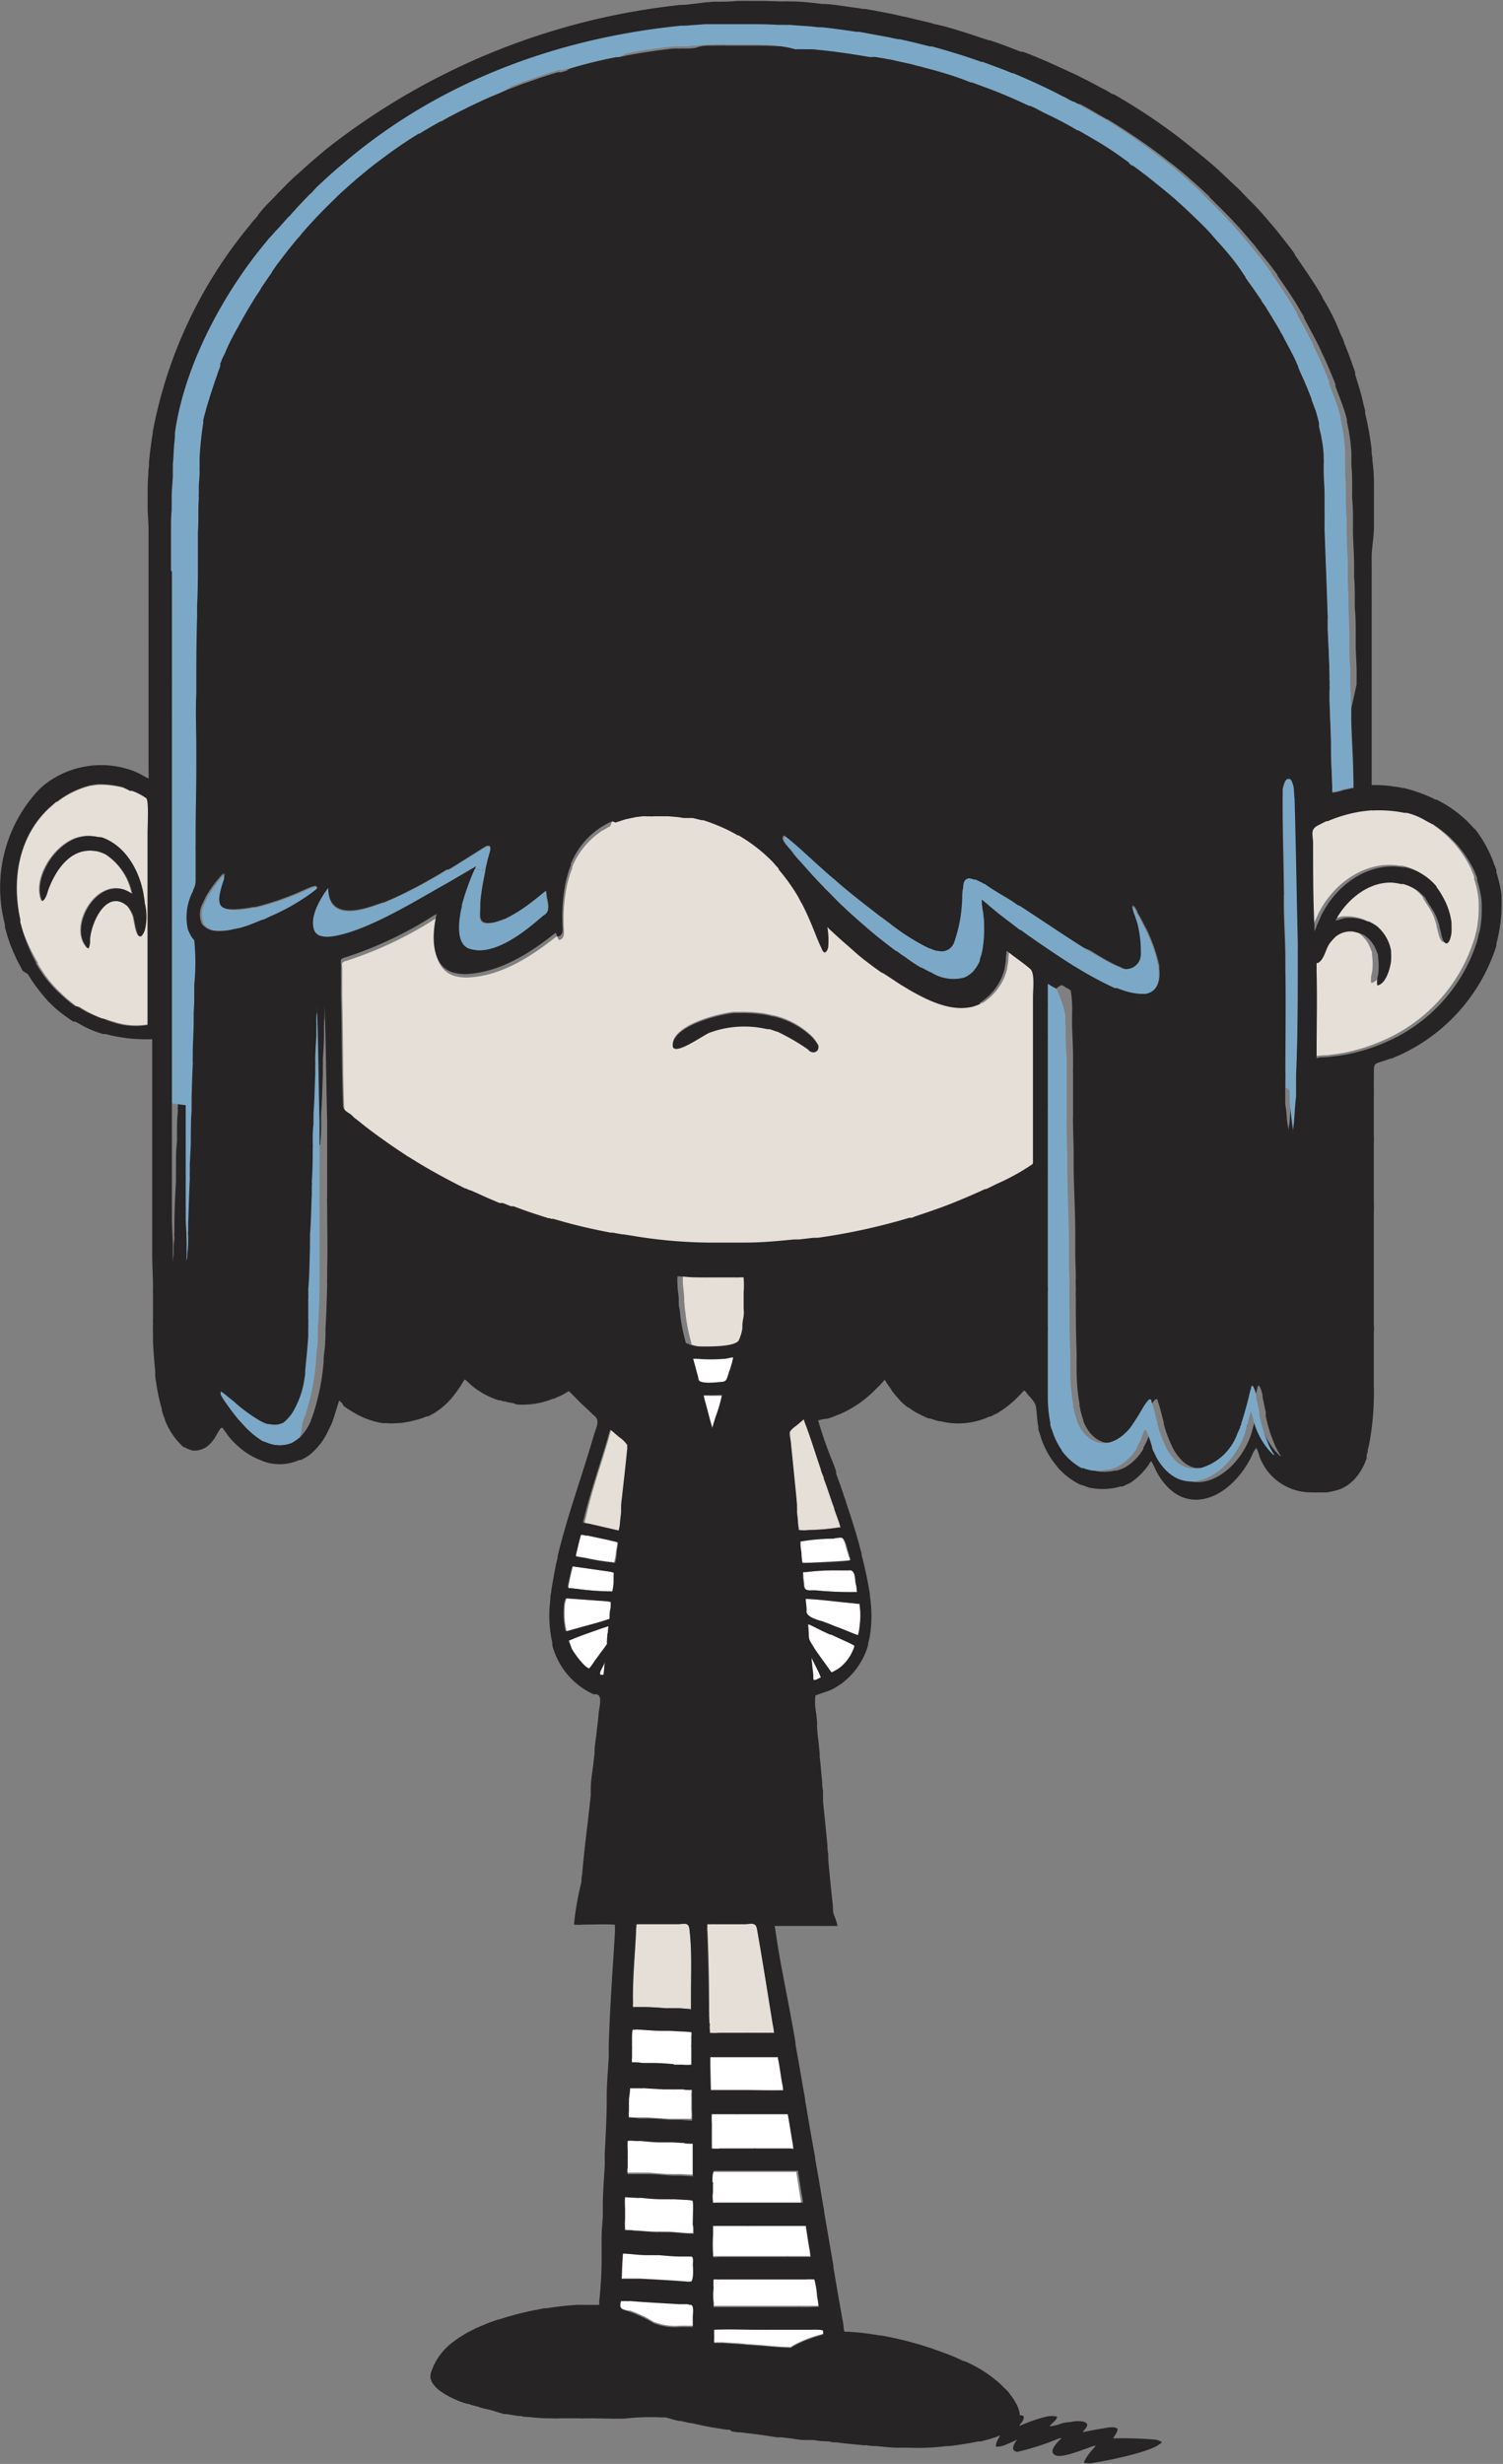 <svg xmlns="http://www.w3.org/2000/svg" viewBox="0 0 131.84 216"><rect x="0" y="0" width="131.84" height="216" fill="#808080" stroke="none"/><defs><style>.cls-1{fill:#262424;}.cls-2{fill:#fff;}.cls-3{fill:#e6dfd7;}.cls-4{fill:#7ca8c7;}</style></defs><title>char-3</title><g id="Слой_2" data-name="Слой 2"><g id="Character_Art" data-name="Character Art"><path class="cls-1" d="M101.07,213.85a32.38,32.38,0,0,0-3.27-.09.4.4,0,0,1-.15,0c.12-.28.4-.53.38-.85-.41-.26-1-.05-1.42,0l-.7.12-.79.16a.24.24,0,0,1-.14,0c.21-.29.76-.71,0-.91a2.79,2.79,0,0,0-1.11.06l-.11,0c-.27,0-.73.14-.79.16a3.13,3.13,0,0,1-.76.19s-.1,0-.14,0c.19-.26.57-.47.67-.82a1.85,1.85,0,0,0-1,0,12.51,12.51,0,0,0-2.23.77.22.22,0,0,1-.09,0c.14-.25.49-.53.35-.84-.27-.15-.85,0-1,.07a19.63,19.63,0,0,1-2.38.47.24.24,0,0,1-.12,0c.12-.28.41-.54.39-.86a2.68,2.68,0,0,0-1.46,0c-.24,0-.64.11-.7.12l-.78.17a.31.31,0,0,1-.11,0c.22-.34.87-.77-.06-.92a7.74,7.74,0,0,0-2.75.48l-.08,0c.22-.27.59-.48.68-.84a1.84,1.84,0,0,0-.92,0c-.36.08-.71.19-1.06.3l-.1,0-.69.26c-.05,0-.38.15-.57.23.26-.24.66-1.08,0-.91-.24,0-.66.1-.72.11-.82.12-4.14.57-4.65,1.06,0,0-.16.1-.12.21.21.29.85.33,1,.34.66,0,2.25-.18,2.71-.07,0,0,.09,0,.14,0-.09.21-.3.46-.23.71a1.91,1.91,0,0,0,.89,0,2.73,2.73,0,0,1,.68-.18.84.84,0,0,1,.18,0c-.11.18-.39.4-.36.68a.36.36,0,0,0,.2.38.37.37,0,0,0,.25,0c.23-.05.62-.18.68-.19.41-.13.82-.28,1.22-.42l.21-.06c.22-.09.62-.22.68-.24l.81-.29a.65.65,0,0,1,.17,0c-.36.3-1.33,1.19-.43,1.54a4.27,4.27,0,0,0,1.76-.34l.1,0c.23-.07.63-.22.68-.24.23-.08.45-.17.68-.24l.2-.06c-.22.24-.9.89-.2,1s2.3-.56,3.11-.67h.07c-.14.35-.45.7-.4,1.09a2,2,0,0,0,.91-.2l.68-.29.1-.05.19-.08c-.18.15-.76,1,0,1.07a23,23,0,0,0,3.68-1.19.37.37,0,0,1,.18,0c-.26.26-1.27,1.17-.51,1.5.61.27,2.68-.62,3.35-.83a.53.53,0,0,1,.17,0c-.17.18-.46.52-.5.57a4.4,4.4,0,0,0-.53.83s0,.06,0,.07a1.76,1.76,0,0,0,.88,0c1.23-.18,4.8-.91,5.71-1.6,0,0,.23-.1.21-.23A1.67,1.67,0,0,0,101.07,213.85Z"/><path class="cls-2" d="M71.7,146.32a6.68,6.68,0,0,1,.33.74c-.2,0-.58.36-.68.13a1.11,1.11,0,0,0,0-.17v-.1c0-.33-.07-.66-.1-1a7,7,0,0,1-.06-.73.34.34,0,0,1,0,.1C71.36,145.65,71.54,146,71.7,146.32Z"/><path class="cls-2" d="M52.71,146.86c-.27-.15.28-.83.34-1.12,0,.35-.08.7-.1,1,0,.09-.07.15-.15.1Z"/><path class="cls-2" d="M62.4,125.11c-.19-.68-.36-1.36-.54-2a7.43,7.43,0,0,1-.19-.74,5.85,5.85,0,0,1,.66,0l.77,0s.22,0,.23,0a12.34,12.34,0,0,1-.55,1.88l-.21.68v0a1.24,1.24,0,0,1-.12.32h0A.54.54,0,0,1,62.4,125.11Z"/><path class="cls-2" d="M61.23,120.73c-.07-.29-.16-.57-.23-.86,0-.06-.14-.49-.2-.74.07,0,.23,0,.27,0a15.64,15.64,0,0,0,2.56,0c.06,0,.46-.09.69-.12A8.7,8.7,0,0,1,64,120.1l-.05.13c0,.07-.06.19-.06.2-.24.8-.24.69-1.05.76,0,0-1.32.16-1.57-.18l0-.19A.81.81,0,0,1,61.23,120.73Z"/><path class="cls-2" d="M74.93,144.37a3.79,3.79,0,0,1-1.31,1.86,4.77,4.77,0,0,1-.67.38l-.09-.1c-.48-.69-1-1.37-1.45-2.08,0-.06-.28-.45-.4-.69s-.06-.6-.07-.65,0-.48-.06-.72l.12,0,1.12.52.65.3h0l.09,0,1.3.6c.07,0,.5.23.73.36A.31.31,0,0,1,74.93,144.37Z"/><path class="cls-2" d="M70.66,140.17h.13c1.29.06,2.58.25,3.86.36.07,0,.5,0,.74.08a.13.13,0,0,1,0,.07,6.51,6.51,0,0,1,0,1.87,3.22,3.22,0,0,1-.15.8l-.13-.05c-.46-.17-.91-.36-1.36-.54l-.7-.26-.14-.06-.79-.3c-.09,0-1.48-.33-1.39-.92a.47.47,0,0,0,0-.17C70.73,140.75,70.66,140.46,70.66,140.17Z"/><path class="cls-2" d="M73.7,137.68c.07,0,.53,0,.79,0,.5-.08.54.73.61,1.09a3.32,3.32,0,0,1,.12.81.27.27,0,0,1-.12,0,29.6,29.6,0,0,1-3.53-.15c-.49,0-.9.12-1-.34a6,6,0,0,0-.08-.73v-.15c0-.13-.06-.26,0-.37a.31.31,0,0,1,.16,0A20.74,20.74,0,0,1,73.7,137.68Z"/><path class="cls-2" d="M74.51,136.57s.06.19,0,.21-3,.19-3.36.21l-.82,0a.18.18,0,0,0-.05-.07,7.18,7.18,0,0,1-.08-.87c0-.06,0-.49-.08-.74l0-.15s0-.06,0-.06a17.74,17.74,0,0,1,2.88-.25c.06,0,.5,0,.75-.07s.47.93.48.95.15.49.22.73Z"/><path class="cls-2" d="M51.68,146.25c-.36,0-1.38-1.39-1.54-1.72,0-.05-.17-.46-.26-.69,0,0,.09-.05.1-.06.87-.37,1.79-.67,2.68-1l.71-.24h0v0c0,.19,0,.52-.06.57s-.05.45-.07.68a1,1,0,0,0,0,.17l0,.13a1.09,1.09,0,0,1-.08.14l-1,1.36a7.15,7.15,0,0,1-.47.65S51.7,146.25,51.68,146.25Z"/><path class="cls-2" d="M50.48,142.79c-.08,0-.54.16-.8.21,0,0,0-.1,0-.1a6.82,6.82,0,0,1-.14-2,1.88,1.88,0,0,1,.17-.78h0a.29.29,0,0,1,.17,0l2.91.21a7.61,7.61,0,0,1,.86.09,2.83,2.83,0,0,1,0,.41V141c0,.26-.07.53-.09.8l0,.08c0,.07-.11.08-.14.09C52.4,142.28,51.42,142.51,50.48,142.79Z"/><path class="cls-2" d="M53.52,139.5a22.24,22.24,0,0,1-2.91-.22c-.06,0-.5,0-.75-.07,0,0,0-.09,0-.11.06-.34.13-.68.21-1,0-.07.12-.52.19-.77h.08l2.73.39a6.09,6.09,0,0,1,.81.15.82.82,0,0,1,0,.27l0,.15c0,.15,0,.4,0,.43a4,4,0,0,1-.12.8A.82.82,0,0,1,53.52,139.5Z"/><path class="cls-2" d="M53.75,136.94a19.12,19.12,0,0,1-2.45-.4,7.69,7.69,0,0,1-.81-.14.71.71,0,0,1,0-.16l.24-1c0-.06.12-.5.2-.74a1.76,1.76,0,0,1,.4.07h.06l.1,0,1.79.38.79.16h.06a.13.13,0,0,1,0,.09s0,.08,0,.08c0,.28-.07.55-.11.82a4.33,4.33,0,0,1-.14.8C53.87,137,53.76,136.94,53.75,136.94Z"/><path class="cls-2" d="M55.73,177.94a.84.84,0,0,1,.19,0c.64,0,1.29.07,1.93.11l.77,0h.09l1.15.06a7.5,7.5,0,0,1,.76.06.7.7,0,0,1,0,.34c0,.07,0,.55,0,.81a.39.39,0,0,0,0,.19v.73c0,.07,0,.54,0,.79a4.14,4.14,0,0,1-.77,0l-.78,0L59,181c-.6-.05-1.2-.07-1.8-.1l-.78,0a.49.49,0,0,0-.17,0c-.31,0-.61,0-.91-.06a1.44,1.44,0,0,1,0-.41c0-.06,0-.52,0-.78a.47.47,0,0,0,0-.17c0-.25,0-.69,0-.75a5,5,0,0,1,.05-.77h.11A.47.47,0,0,0,55.73,177.94Z"/><path class="cls-2" d="M59.59,185.74c-.07,0-.51,0-.77,0l-.18,0c-.64-.05-1.28-.08-1.93-.12l-.78,0c-.28,0-.56,0-.84-.06a3.15,3.15,0,0,1,0-.62c0-.06,0-.53,0-.79a.55.55,0,0,0,0-.18c0-.34.06-.68.1-1,.3,0,.6,0,.91,0a.47.47,0,0,0,.17,0,.82.82,0,0,1,.18,0l1.67.1.78,0a.5.5,0,0,0,.17,0l.79,0c.06,0,.52,0,.77.05.07.1,0,.26,0,.39a.5.5,0,0,0,0,.17v.18c0,.37,0,.73,0,1.09a3.51,3.51,0,0,1,0,.79h-.09Z"/><path class="cls-2" d="M55,188.29a6.28,6.28,0,0,1,0-.77c.26,0,.51,0,.76,0a.5.5,0,0,0,.17,0l.16,0c.59,0,1.19.08,1.79.12l.77,0H59l1,.06c.06,0,.51,0,.76.06a.2.2,0,0,1,0,.07c0,.67,0,1.35,0,2,0,.07,0,.54,0,.81h-.12l-.9-.05c-.06,0-.51,0-.76,0h-.1c-.68,0-1.36-.09-2.05-.13l-.78,0a3.51,3.51,0,0,0-.37,0c-.07,0-.52,0-.77,0a1.64,1.64,0,0,1,0-.59c0-.07,0-.53,0-.8a.5.5,0,0,0,0-.17C54.94,188.67,55,188.34,55,188.29Z"/><path class="cls-2" d="M60.77,193c.06.07,0,1.79,0,2a3,3,0,0,1,0,.76h-.25c-.63,0-1.27-.09-1.91-.13l-.77,0a.55.55,0,0,0-.18,0h-.1c-.68,0-1.37-.08-2.05-.12-.06,0-.51,0-.76-.06a.33.33,0,0,0,0-.1,7.32,7.32,0,0,1,0-.9c0-.07,0-.53,0-.8a.91.91,0,0,0,0-.17,7,7,0,0,1,0-.92l1.06.06a.47.47,0,0,0,.17,0,.92.92,0,0,1,.19,0c.59.06,1.2.08,1.79.12l.77,0a.55.55,0,0,0,.18,0l.14,0,.9.05a5.17,5.17,0,0,1,.74.07S60.77,192.94,60.77,193Z"/><path class="cls-2" d="M60.35,200c-1.41-.11-2.82-.19-4.23-.26l-.78,0h-.17l-.61,0c-.06,0,0-.13,0-.14a37.62,37.62,0,0,1,.1-2.07h.17c.63,0,1.27.09,1.9.13l.78,0a.47.47,0,0,0,.17,0,.49.49,0,0,1,.13,0c.63,0,1.27.08,1.91.12l.78,0a.52.52,0,0,0,.17,0c.22.05.13.55.13.74,0,0,.12,1.26-.13,1.48a.47.47,0,0,0-.17,0A.38.38,0,0,1,60.35,200Z"/><path class="cls-2" d="M55.05,202.54c-.6-.14-.74-.23-.58-.87.18,0,.35,0,.53,0a.47.47,0,0,0,.17,0,.84.84,0,0,1,.19,0c1.4.12,2.81.18,4.22.27l.77,0a.5.5,0,0,0,.17,0c.42-.09.27.72.27,1.13,0,.07,0,.55,0,.81-.16,0-.33,0-.5,0a7.33,7.33,0,0,0-.54,0,.32.32,0,0,0-.12,0,5,5,0,0,1-2.26-.33c-.06,0-.46-.28-.7-.39a1.14,1.14,0,0,0-.19-.1l-.19-.09-.32-.14a6.24,6.24,0,0,0-.69-.27Z"/><path class="cls-2" d="M70.16,204.19h1.09a3.86,3.86,0,0,1,.91.05h0v0h0c0,.12.09.27,0,.37l-.21.05a11.36,11.36,0,0,0-1.9.7,6.2,6.2,0,0,0-.68.38.34.34,0,0,1-.17,0c-.93,0-1.86-.13-2.79-.19l-.76-.06h-.11c-.71-.09-1.44-.1-2.15-.16-.07,0-.51,0-.76,0h0a2.81,2.81,0,0,1,0-.39c0-.06,0-.52,0-.78h.08c1.21,0,2.42,0,3.64,0,.06,0,.54,0,.81,0a.49.49,0,0,0,.17,0h2.82Z"/><path class="cls-2" d="M62.59,200.53a4.93,4.93,0,0,1,0-.78,2.17,2.17,0,0,1,.36,0,.55.55,0,0,0,.18,0h3.18c.62,0,1.25,0,1.88,0h2.43a5.87,5.87,0,0,1,.8,0s0,0,0,.06a7.65,7.65,0,0,1,.24,1.52,4.73,4.73,0,0,1,.12.81c-.25,0-.72,0-.79,0h-.81a.5.5,0,0,0-.17,0H68.16c-.07,0-.54,0-.82,0h-.1l-3.79,0h-.81c-.07,0,0-.16,0-.17A6.05,6.05,0,0,1,62.59,200.53Z"/><path class="cls-2" d="M62.54,195.85c0-.06,0-.54,0-.8h.08a.5.5,0,0,0,.17,0h2.79a.47.47,0,0,0,.17,0h4.13l.79,0a.85.85,0,0,1,0,.15c.1.59.18,1.17.28,1.76a4.77,4.77,0,0,1,.11.82.73.73,0,0,1-.18,0l-.94,0h-.81a.52.52,0,0,0-.17,0H66.1c-.76,0-1.53,0-2.3,0h-.67c-.19,0-.41,0-.57,0a.41.41,0,0,1,0-.16A11.35,11.35,0,0,1,62.54,195.85Z"/><path class="cls-2" d="M69.33,193.18H68.19l-1.61,0c-.07,0-.55,0-.82,0h-3c-.09,0-.22,0-.29,0s0-.1,0-.11a3.21,3.21,0,0,1,0-.82v-.68a.52.52,0,0,0,0-.17c0-.32,0-.65,0-1h.16c.9,0,1.8,0,2.7,0h.88l2.84,0h.81a.15.15,0,0,1,0,.11c.11.62.2,1.24.3,1.87,0,.07.1.54.12.81h-.09C70,193.2,69.65,193.18,69.33,193.18Z"/><path class="cls-2" d="M69.45,188.4c-.76,0-1.53,0-2.29,0h-.82a.47.47,0,0,0-.17,0H63.25a3.79,3.79,0,0,1-.79,0c0-.23,0-.63,0-.69s0-.53,0-.8,0-.7,0-.76a4.93,4.93,0,0,1,0-.78h2.1a.47.47,0,0,0,.17,0h4.38a.29.29,0,0,1,.05.15c.13.7.23,1.4.35,2.1,0,.08.1.55.11.82A.37.37,0,0,1,69.45,188.4Z"/><path class="cls-2" d="M68.61,182.42c0,.07.1.54.12.81a.28.28,0,0,1-.11,0c-1.08,0-2.17,0-3.25,0H63.16c-.07,0-.54,0-.8,0a.49.49,0,0,1,0-.11c0-.66,0-1.33-.05-2v-.78a.74.74,0,0,1,.15,0c.81,0,1.62,0,2.43,0h3.36s0,.09,0,.1C68.42,181.09,68.5,181.77,68.61,182.42Z"/><path class="cls-3" d="M62.06,168.7h.45a.36.36,0,0,1,.16,0c.84,0,1.7,0,2.55,0,.63,0,1.08-.25,1.2.43.49,2.76.92,5.53,1.37,8.29,0,.07.1.54.12.81a.37.37,0,0,1-.14,0h-2a.49.49,0,0,0-.17,0H63a5.5,5.5,0,0,1-.78,0,.31.31,0,0,1,0-.16,2.13,2.13,0,0,1,0-.67c0-.06,0-.53,0-.8a.52.52,0,0,0,0-.17v-.17q0-3.39-.14-6.8A4.89,4.89,0,0,1,62.06,168.7Z"/><path class="cls-3" d="M56.05,168.61c1.12,0,2.24,0,3.35,0,.6,0,1-.22,1.08.42.25,2,.09,4.19.14,6.25,0,.07,0,.55,0,.82,0,0-.13,0-.15,0-.29,0-.59,0-.89-.06l-.78,0a.47.47,0,0,0-.17,0,1,1,0,0,1-.19,0c-.6,0-1.2-.07-1.8-.1l-.78,0a.47.47,0,0,0-.17,0c-.24.06-.14-.19-.15-.36-.05-2,.16-4.16.26-6.14a6.8,6.8,0,0,1,.05-.76h.21Z"/><path class="cls-3" d="M53.4,126.09c0-.06.13-.5.22-.73l.07,0a.61.61,0,0,0,.15.13c.19.18.55.47.59.51a2.57,2.57,0,0,1,.69.68v.15a.93.93,0,0,0,0,.14c-.14,1.45-.31,2.9-.47,4.35,0,0,0,.45-.07.68s0,.2,0,.3l0,.16s0,.09,0,.1l-.09.81a3.69,3.69,0,0,1-.12.79H54.2l-1.77-.41-.78-.18h0a2.25,2.25,0,0,1-.35-.09,1.29,1.29,0,0,1,.08-.38C51.88,130.76,52.72,128.43,53.4,126.09Z"/><path class="cls-3" d="M73.49,133.19a5.22,5.22,0,0,1,.22.71s-.15,0-.16,0a18.67,18.67,0,0,1-2.59.22,3.6,3.6,0,0,1-.91,0,.36.36,0,0,1,0-.14,3.57,3.57,0,0,1-.08-.74c0-.06,0-.49-.08-.74a2,2,0,0,0,0-.35v0l0-.15a.62.62,0,0,0,0-.15c-.17-1.85-.37-3.71-.55-5.56,0-.06,0-.49-.08-.74s.53-.54.61-.61l.59-.5.06,0a.23.23,0,0,1,0,.09c.54,1.39,1,2.84,1.46,4.25,0,.06.17.47.25.71l0,.1c.24.63.45,1.27.67,1.91,0,.06.17.47.25.71l0,.06C73.27,132.58,73.38,132.88,73.49,133.19Z"/><path class="cls-3" d="M65.43,112s0,.07,0,.09a7.46,7.46,0,0,1,0,1.23c0,.06,0,.45,0,.68s0,.64,0,.7,0,.45,0,.68-.07.57-.11.87v.12a.58.58,0,0,0,0,.1,3.88,3.88,0,0,1-.33,1.08c-.4.57-2.72.56-3.43.51a3.2,3.2,0,0,1-.91-.19s0-.11,0-.12a15.82,15.82,0,0,1-.49-2.37c0-.06-.06-.48-.09-.72s0-.34-.05-.51l0-.15v-.1c0-.42-.08-.84-.11-1.26a4.83,4.83,0,0,1,0-.75h.13c.47,0,.94.07,1.41.09l.8,0a.67.67,0,0,0,.2,0h.09c.58,0,1.17,0,1.75,0,.07,0,.53,0,.8,0a.66.66,0,0,0,.2,0A2,2,0,0,1,65.43,112Z"/><path class="cls-3" d="M13,76.13c0,.05,0,.45,0,.68V77c0,1.08,0,2.17,0,3.26v4.4c0,.73,0,1.45,0,2.18V89c0,.06,0,.54,0,.81a.14.14,0,0,1-.09,0,6.14,6.14,0,0,1-2.94-.25c-.06,0-.49-.14-.72-.23l-.13,0a12.67,12.67,0,0,1-1.5-.67l-.69-.41-.09,0-.07,0a13.78,13.78,0,0,1-1.22-1l-.56-.53-.08-.09-.08-.09a9.58,9.58,0,0,1-1.08-1.37s-.29-.43-.42-.67l0-.08a.36.36,0,0,0-.06-.11A15.66,15.66,0,0,1,2,81.6c0-.06-.14-.5-.21-.75l0-.07a.91.91,0,0,0,0-.16c-.74-3.47-.18-7.23,2.51-9.74l.58-.51.08-.06.06,0a7.86,7.86,0,0,1,2.92-1.42c.07,0,.49-.07.74-.09h.18a8.29,8.29,0,0,1,1.92.25l.71.24.1,0a.2.2,0,0,0,.08,0A5.12,5.12,0,0,1,12.9,70c.24.22.12,2.52.11,3,0,.06,0,.46,0,.68v.16C13,74.58,13,75.36,13,76.13ZM4.19,78c.69-1.7,1.95-3.65,4.05-3.41l.1,0,.07,0a4,4,0,0,1,.8.29,5.38,5.38,0,0,1,2.31,3.4.08.08,0,0,1,0,.05,3.25,3.25,0,0,0-.71-.37c-2.53-.79-4.7,3.15-3.37,4.92,0,0,.13.24.26.23a1.78,1.78,0,0,0,.12-.8c.12-1.52,1.46-4.46,3.3-2.9a.83.83,0,0,0,.11.13,3.66,3.66,0,0,1,.38.71c.14.37.36,2.87,1,1.31a4.88,4.88,0,0,0,0-2.46.62.62,0,0,0,0-.12c0-.24-.1-.65-.11-.71-.39-2-1.6-4.2-3.67-4.9l-.11,0-.08,0a6.42,6.42,0,0,0-.71-.1,4.3,4.3,0,0,0-.46,0,4.24,4.24,0,0,0-.79.16c-2.14.73-3.87,3.73-3.06,5.54C4,78.85,4.13,78.16,4.19,78Z"/><path class="cls-3" d="M119.71,80.64a4.21,4.21,0,0,0-2-.3c-.07,0-.53.15-.79.23l0-.09c1-1.75,2.93-3.37,5-3.24.06,0,.48.06.7.12l.08,0,.12,0a4.39,4.39,0,0,1,1.38.66s.37.35.55.54c0,0,0,0,0,0,.25.56.72,1.08,1,1.75,0,0,.17.47.24.71l0,.06c.05.22.14.6.16.66.28,1.27.77,1,.9-.11a7.67,7.67,0,0,0,0-.77.71.71,0,0,0,0-.16,6.2,6.2,0,0,0-.81-2.31,5.54,5.54,0,0,0-.43-.67l-.07-.09,0-.06a5.2,5.2,0,0,0-2-1.46,7.17,7.17,0,0,0-.73-.22l-.07,0-.17,0c-3-.49-5.86,1.59-7.16,4.26,0,.05-.21.45-.3.68s-.17.49-.28.67c0-.12,0-.34,0-.37-.1-2.45-.09-4.91-.12-7.36,0-.76-.28-1.19.45-1.56.06,0,.47-.25.72-.36l.11,0a12.3,12.3,0,0,1,3.08-.87l.73-.08a2.42,2.42,0,0,0,.38,0h.18a11.7,11.7,0,0,1,1.67.1c.05,0,.46.07.69.12l.07,0,.07,0,.08,0a6.4,6.4,0,0,1,1.47.57l.69.39.09,0a.44.44,0,0,0,.09.07,11.29,11.29,0,0,1,1.45,1.13l.54.55a.57.57,0,0,0,.11.11.68.68,0,0,1,.06.09,10.12,10.12,0,0,1,1.4,2.14c0,.06.19.45.27.68l0,.09,0,.11a9.92,9.92,0,0,1,.34,1.43,7.52,7.52,0,0,1,.06.75.47.47,0,0,0,0,.17v.14a10.1,10.1,0,0,1-.17,1.9c0,.06-.11.46-.16.68v0h0v0c0,.06-.05.17-.06.19a14.35,14.35,0,0,1-7.33,8.59s-.45.22-.68.31a1.43,1.43,0,0,1-.2.09,16.22,16.22,0,0,1-3.26,1l-.69.11-.74.09c-.06,0-.46,0-.69.05h-.18a3.87,3.87,0,0,1-.59,0v-.41c0-2.38.06-4.76,0-7.14,0-.07,0-.54,0-.8l.13,0c.59-.37.62-1.2,1.07-1.79a5.38,5.38,0,0,1,.52-.56l.11-.07a2.05,2.05,0,0,1,1.38-.33,6.25,6.25,0,0,1,.74.21l.09.06.08,0a3,3,0,0,1,.94,1,7.86,7.86,0,0,1,.33.77v.07s0,.14,0,.15a5.45,5.45,0,0,1,0,1.56,2,2,0,0,0-.07.9c.91-.14,1.2-2,1.21-2.15a5.5,5.5,0,0,0,0-.75l0-.09s0-.07,0-.08a3.7,3.7,0,0,0-1.25-2.14,4.6,4.6,0,0,0-.7-.4Z"/><path class="cls-3" d="M72.68,81.36c.49.46,1,.92,1.5,1.35l.58.51a.69.69,0,0,0,.13.11s.06,0,.06.06c.52.47,1.11.9,1.67,1.32l.63.45.06,0,.07.05c.5.36,1,.71,1.54,1l.68.41.08.05,0,0c1.62.92,3.61,1.92,5.52,1.47A4.35,4.35,0,0,0,86,88l.11-.07.08,0a5,5,0,0,0,1.93-2.29,7,7,0,0,0,.23-.72l0-.07a5.25,5.25,0,0,0,.1-.65,6.19,6.19,0,0,1,.08-.81l.09.06c.65.51,1.36,1,2,1.55.38.33.21,1.82.21,2.38v14.89a.2.2,0,0,1-.08.11,19,19,0,0,1-3.13,1.72l-.68.34-.22.1-.1,0c-1,.47-2,.89-3,1.29l-.68.26-.16.06-1.08.38-.68.23-.29.1h0l-.22.07c-.12.05-.26.08-.39.13h0l-.14,0a54.42,54.42,0,0,1-7.34,1.65l-.68.1-.12,0-.26,0-.61.07-.68.08a.52.52,0,0,0-.17,0,.5.5,0,0,0-.17,0h-.13c-1.41.14-2.81.23-4.22.27H64.6c-.54,0-1.09,0-1.63,0-.07,0-.53,0-.8,0,0,0-.07,0-.08,0a43,43,0,0,1-6.59-.61l-.7-.11-.1,0-.58-.1a1.6,1.6,0,0,0-.29-.05l-.07,0h-.09c-1.44-.3-2.87-.61-4.29-1l-.74-.21-.17,0-.17-.06-.1,0c-.78-.25-1.57-.5-2.34-.78l-.7-.26-.08,0-.14,0-.73-.29-.08,0-.09,0-.12,0c-.64-.27-1.27-.54-1.89-.83l-.66-.29-.07,0a3.13,3.13,0,0,0-.32-.15l-.06,0c-1.37-.69-2.73-1.41-4.05-2.21l-.67-.41-.19-.12-.14-.08,0,0c-.58-.38-1.15-.76-1.71-1.15l-.63-.45-.1-.07c-.56-.4-1.1-.81-1.63-1.23-.05,0-.4-.33-.61-.48l-.08-.08,0,0c-.39-.45-.89-.43-.92-1.12-.12-3.21-.09-6.42-.17-9.62,0-.07,0-.53,0-.8a.81.81,0,0,0,0-.22c0-.36,0-.72,0-1.07a1.83,1.83,0,0,0,0-.33v-.1c0-.51-.13-.57.37-.72a33.28,33.28,0,0,0,7.34-3.4,5.56,5.56,0,0,1,.68-.4c-.4,1.68-.6,4.55,1.5,5.14a4.56,4.56,0,0,0,.83.12.62.62,0,0,0,.19,0h.1c2.68-.11,5.12-1.55,7.2-3.14l.61-.47c.11.08.07.32.25.32.51-.15.37-.81.35-1.21v-.19a14.43,14.43,0,0,1,.34-3.59l.21-.75a.58.58,0,0,0,.05-.14,1.69,1.69,0,0,0,.1-.27.34.34,0,0,0,.05-.14s0-.1,0-.11a7.05,7.05,0,0,1,2.65-3.19c.05,0,.46-.27.69-.39L53.7,72l.27-.12.16-.06.68-.22c.18,0,.36-.07.53-.12a1.86,1.86,0,0,0,.34-.07l.65-.08.13,0h.22a.56.56,0,0,0,.22,0,2,2,0,0,0,.42,0h.47l.8,0,.91.08.41.07.1,0,.19,0,.1,0h.1l.12,0,.2,0,.77.19.15,0a16.63,16.63,0,0,1,2.24.9s.47.24.7.38l.09.05.07,0a14,14,0,0,1,3,2.33c.05,0,.34.4.52.58,0,0,0,.07,0,.08a17.47,17.47,0,0,1,1.65,2.29c0,.06.25.48.39.71l.05.09c.48,1,.89,1.93,1.28,2.94,0,.06.19.45.29.67h0v0h0c.12.2.16.51.39.59.24-.12.26-.43.31-.66a6.88,6.88,0,0,0-.09-1.59l0,0ZM71.16,92.12a.44.44,0,0,0,.53-.68,3.53,3.53,0,0,0-.47-.61A7.2,7.2,0,0,0,67.85,89l-.08,0c-.26-.07-.72-.16-.78-.17a12.94,12.94,0,0,0-1.64-.13.8.8,0,0,0-.19,0c-.26,0-.71,0-.77,0-1.32.12-5.27,1.11-5.38,2.79-.07,1.15,2.66-.84,3.21-1.06a8.83,8.83,0,0,1,5.06-.32l.14,0,.07,0c.24.07.66.2.72.23A19.73,19.73,0,0,1,70.88,92l.12,0A.29.29,0,0,0,71.16,92.12Z"/><path class="cls-1" d="M70.88,92a19.73,19.73,0,0,0-2.67-1.55c-.06,0-.48-.16-.72-.23l-.07,0-.14,0a8.83,8.83,0,0,0-5.06.32c-.55.22-3.28,2.21-3.21,1.06.11-1.68,4.06-2.67,5.38-2.79.06,0,.51,0,.77,0a.8.8,0,0,1,.19,0,12.94,12.94,0,0,1,1.64.13c.06,0,.52.1.78.17l.08,0a7.2,7.2,0,0,1,3.37,1.81,3.53,3.53,0,0,1,.47.61.44.44,0,0,1-.53.68.29.29,0,0,1-.16-.07Z"/><path class="cls-1" d="M115.78,92.69H116c.23,0,.63-.05.69-.05l.74-.09.69-.11a16.22,16.22,0,0,0,3.26-1,1.43,1.43,0,0,0,.2-.09c.23-.09.63-.29.68-.31a14.35,14.35,0,0,0,7.33-8.59s0-.13.06-.19v0h0v0c0-.22.15-.62.16-.68a10.1,10.1,0,0,0,.17-1.9v-.14a.47.47,0,0,1,0-.17,7.52,7.52,0,0,0-.06-.75,9.92,9.92,0,0,0-.34-1.43l0-.11,0-.09c-.08-.23-.25-.62-.27-.68a10.12,10.12,0,0,0-1.4-2.14.68.68,0,0,0-.06-.09.57.57,0,0,1-.11-.11l-.54-.55a11.29,11.29,0,0,0-1.45-1.13.44.44,0,0,1-.09-.07l-.09,0-.69-.39a6.4,6.4,0,0,0-1.47-.57l-.08,0-.07,0-.07,0c-.23-.05-.64-.11-.69-.12a11.7,11.7,0,0,0-1.67-.1h-.18a2.42,2.42,0,0,1-.38,0l-.73.08a12.3,12.3,0,0,0-3.08.87l-.11,0c-.25.11-.66.34-.72.36-.73.37-.46.8-.45,1.56,0,2.45,0,4.91.12,7.36,0,0,0,.25,0,.37.11-.18.18-.46.28-.67s.27-.63.3-.68c1.3-2.67,4.11-4.75,7.16-4.26l.17,0,.07,0a7.17,7.17,0,0,1,.73.22,5.2,5.2,0,0,1,2,1.46l0,.06.07.09a5.54,5.54,0,0,1,.43.67,6.2,6.2,0,0,1,.81,2.31.71.71,0,0,1,0,.16,7.67,7.67,0,0,1,0,.77c-.13,1.06-.62,1.38-.9.11,0-.06-.11-.44-.16-.66l0-.06c-.07-.24-.22-.66-.24-.71-.26-.67-.73-1.19-1-1.75,0,0,0,0,0,0-.18-.19-.5-.49-.55-.54a4.39,4.39,0,0,0-1.38-.66l-.12,0-.08,0c-.22-.06-.64-.11-.7-.12-2.12-.13-4.06,1.49-5,3.24l0,.09c.26-.08.72-.22.79-.23a4.21,4.21,0,0,1,2,.3l.09,0a4.6,4.6,0,0,1,.7.4,3.7,3.7,0,0,1,1.25,2.14s0,0,0,.08l0,.09a5.5,5.5,0,0,1,0,.75c0,.15-.3,2-1.21,2.15a2,2,0,0,1,.07-.9,5.45,5.45,0,0,0,0-1.56s0-.1,0-.15v-.07a7.86,7.86,0,0,0-.33-.77,3,3,0,0,0-.94-1l-.08,0-.09-.06a6.25,6.25,0,0,0-.74-.21,2.05,2.05,0,0,0-1.38.33l-.11.07a5.38,5.38,0,0,0-.52.56c-.45.59-.48,1.42-1.07,1.79l-.13,0c0,.26,0,.73,0,.8.06,2.38,0,4.76,0,7.14v.41A3.87,3.87,0,0,0,115.78,92.69ZM72,147.06a6.68,6.68,0,0,0-.33-.74c-.16-.34-.34-.67-.49-1a.34.34,0,0,0,0-.1,7,7,0,0,0,.06.73c0,.32.08.65.1,1v.1a1.11,1.11,0,0,1,0,.17C71.45,147.42,71.83,147.1,72,147.06ZM72,128.79c-.49-1.41-.92-2.86-1.46-4.25a.23.23,0,0,0,0-.09l-.06,0-.59.5c-.08.07-.53.36-.61.61s.07.68.08.74c.18,1.85.38,3.71.55,5.56a.62.62,0,0,1,0,.15l0,.15v0a2,2,0,0,1,0,.35c0,.25.08.68.08.74a3.57,3.57,0,0,0,.08.74.36.36,0,0,0,0,.14,3.6,3.6,0,0,0,.91,0,18.67,18.67,0,0,0,2.59-.22s.13,0,.16,0a5.22,5.22,0,0,0-.22-.71c-.11-.31-.22-.61-.32-.91l0-.06c-.08-.24-.23-.65-.25-.71-.22-.64-.43-1.28-.67-1.91l0-.1C72.12,129.26,72,128.85,72,128.79Zm-9.46,62.52a.52.52,0,0,1,0,.17v.68a3.21,3.21,0,0,0,0,.82s0,.08,0,.11.2,0,.29,0h3c.27,0,.75,0,.82,0l1.61,0h1.14c.32,0,.62,0,.94,0h.09c0-.27-.11-.74-.12-.81-.1-.63-.19-1.25-.3-1.87a.15.15,0,0,0,0-.11h-.81l-2.84,0h-.88c-.9,0-1.8,0-2.7,0h-.16C62.47,190.66,62.5,191,62.49,191.31Zm-.16-69a5.85,5.85,0,0,0-.66,0,7.43,7.43,0,0,0,.19.74c.18.68.35,1.36.54,2a.54.54,0,0,0,0,.12h0a1.24,1.24,0,0,0,.12-.32v0l.21-.68a12.34,12.34,0,0,0,.55-1.88s-.2,0-.23,0Zm-.1,55.07a2.13,2.13,0,0,0,0,.67.31.31,0,0,0,0,.16,5.5,5.5,0,0,0,.78,0h2.52a.49.49,0,0,1,.17,0h2a.37.37,0,0,0,.14,0c0-.27-.11-.74-.12-.81-.45-2.76-.88-5.53-1.37-8.29-.12-.68-.57-.41-1.2-.43-.85,0-1.71,0-2.55,0a.36.36,0,0,0-.16,0h-.45a4.89,4.89,0,0,0,0,.78q.13,3.41.14,6.8v.17a.52.52,0,0,1,0,.17C62.2,176.89,62.23,177.36,62.23,177.42ZM61.3,121c.25.34,1.54.18,1.57.18.81-.07.81,0,1.05-.76,0,0,0-.13.06-.2l.05-.13a8.7,8.7,0,0,0,.29-1.11c-.23,0-.63.11-.69.12a15.64,15.64,0,0,1-2.56,0s-.2,0-.27,0c.06.25.18.68.2.74.07.29.16.57.23.86a.81.81,0,0,0,0,.09Zm-.85-3.15a3.2,3.2,0,0,0,.91.19c.71,0,3,.06,3.43-.51a3.88,3.88,0,0,0,.33-1.08.58.58,0,0,1,0-.1v-.12c0-.3.07-.58.11-.87s0-.62,0-.68,0-.47,0-.7,0-.62,0-.68a7.46,7.46,0,0,0,0-1.23s0-.09,0-.09a2,2,0,0,0-.42,0,.66.66,0,0,1-.2,0c-.27,0-.73,0-.8,0-.58,0-1.17,0-1.75,0h-.09a.67.67,0,0,1-.2,0l-.8,0c-.47,0-.94-.07-1.41-.09h-.13a4.83,4.83,0,0,0,0,.75c0,.42.09.84.11,1.26v.1l0,.15c0,.17,0,.34.05.51s.08.66.09.72a15.82,15.82,0,0,0,.49,2.37S60.44,117.82,60.45,117.86ZM60.35,202l-.77,0c-1.41-.09-2.82-.15-4.22-.27a.84.84,0,0,0-.19,0,.47.47,0,0,1-.17,0c-.18,0-.35,0-.53,0-.16.64,0,.73.58.87l.21.08a6.24,6.24,0,0,1,.69.27l.32.14.19.09a1.14,1.14,0,0,1,.19.1c.24.11.64.36.7.39a5,5,0,0,0,2.26.33.32.32,0,0,1,.12,0,7.33,7.33,0,0,1,.54,0c.17,0,.34,0,.5,0,0-.26,0-.74,0-.81,0-.41.15-1.22-.27-1.13A.5.5,0,0,1,60.35,202Zm-1.24-21,.78,0a4.14,4.14,0,0,0,.77,0c0-.25,0-.72,0-.79v-.73a.39.39,0,0,1,0-.19c0-.26,0-.74,0-.81a.7.7,0,0,0,0-.34,7.5,7.5,0,0,0-.76-.06l-1.15-.06h-.09l-.77,0c-.64,0-1.29-.06-1.93-.11a.84.84,0,0,0-.19,0,.47.47,0,0,1-.17,0h-.11a5,5,0,0,0-.05.77c0,.06,0,.5,0,.75a.47.47,0,0,1,0,.17c0,.26,0,.72,0,.78a1.44,1.44,0,0,0,0,.41c.3,0,.6,0,.91.06a.49.49,0,0,1,.17,0l.78,0c.6,0,1.2.05,1.8.1Zm-7.46-47.43.78.18,1.77.41h.07a3.69,3.69,0,0,0,.12-.79l.09-.81s0-.07,0-.1l0-.16c0-.1,0-.2,0-.3s.06-.63.07-.68c.16-1.45.33-2.9.47-4.35a.93.93,0,0,1,0-.14v-.15a2.57,2.57,0,0,0-.69-.68s-.4-.33-.59-.51a.61.61,0,0,1-.15-.13l-.07,0c-.09.23-.2.67-.22.73-.68,2.34-1.52,4.67-2.07,7a1.29,1.29,0,0,0-.08.38,2.25,2.25,0,0,0,.35.09h0Zm1.4,12.13c-.06.29-.61,1-.34,1.12l.09,0c.08.05.15,0,.15-.1C53,146.44,53,146.09,53.05,145.74ZM53.32,135l-1.79-.38-.1,0h-.06a1.76,1.76,0,0,0-.4-.07c-.08.24-.19.68-.2.74l-.24,1a.71.71,0,0,0,0,.16,7.69,7.69,0,0,0,.81.14,19.12,19.12,0,0,0,2.45.4s.12.05.17,0a4.33,4.33,0,0,0,.14-.8c0-.27.07-.54.11-.82,0,0,0-.05,0-.08a.13.13,0,0,0,0-.09h-.06Zm-3.46,4.22c.25,0,.69.06.75.07a22.24,22.24,0,0,0,2.91.22.82.82,0,0,0,.18,0,4,4,0,0,0,.12-.8s0-.28,0-.43l0-.15a.82.82,0,0,0,0-.27,6.09,6.09,0,0,0-.81-.15l-2.73-.39h-.08c-.07.25-.18.7-.19.77-.08.33-.15.67-.21,1C49.87,139.12,49.86,139.18,49.86,139.21ZM49.68,143c.26-.05.72-.2.8-.21.94-.28,1.92-.51,2.85-.83,0,0,.12,0,.14-.09l0-.08c0-.27,0-.54.09-.8v-.15a2.83,2.83,0,0,0,0-.41,7.61,7.61,0,0,0-.86-.09l-2.91-.21a.29.29,0,0,0-.17,0h0a1.88,1.88,0,0,0-.17.78,6.82,6.82,0,0,0,.14,2S49.64,143,49.68,143Zm3-.21c-.89.32-1.81.62-2.68,1,0,0-.08,0-.1.06.09.23.23.64.26.69.16.33,1.18,1.75,1.54,1.72,0,0,0,0,0,0a7.15,7.15,0,0,0,.47-.65l1-1.36a1.09,1.09,0,0,0,.08-.14l0-.13a1,1,0,0,1,0-.17c0-.23.06-.63.07-.68s0-.38.06-.57v0h0ZM28.33,78.52c-.53.86-1.14,2.08-.74,3.09l.06.1.05.06A1.33,1.33,0,0,0,28,82a2.12,2.12,0,0,0,.83.1c2.74-.22,7.1-2.83,9.52-4.21l.14-.08.68-.38c.27-.15,2.36-1.44,2.45-1.43s.08-.08.14-.07l-.08.21c-.09.22-.21.48-.23.53a22,22,0,0,0-.9,2.63.85.85,0,0,1,0,.15c-.06.22-.13.62-.14.68,0,.23-.49,2.58.83,3a4.45,4.45,0,0,0,.69.13c2,.15,4.32-1.76,5.71-3l.11-.08c.63-.33.25-1.27.21-1.66a2.44,2.44,0,0,0-.06-.44c-.31.23-.59.49-.9.72s-.57.43-.62.47a12.42,12.42,0,0,1-2.11,1.29l-.06,0a.52.52,0,0,1-.13.06,7.52,7.52,0,0,1-.72.23c-1.59.31-1.18-.6-1.22-1.58a7.84,7.84,0,0,1,.07-.81c.09-.74.24-1.46.38-2.18l0-.08s0,0,0,0l0-.08v0h0v0c.06-.23.15-.62.16-.68.08-.32.18-.63.26-.95a1,1,0,0,0,0-.12c0-.09,0-.23-.12-.23h0l-.1,0-.07,0c-.45.23-.87.54-1.31.8l-.13.08c-.22.15-.62.39-.67.42-.42.26-.83.55-1.27.78l-.06,0-.08,0-.68.42-1.21.69-.14.07a.41.41,0,0,1-.11.07l-.19.1c-.23.13-.65.34-.71.37-.82.43-1.66.82-2.51,1.17l-.09,0a2.19,2.19,0,0,1-.33.12c-.24.08-.65.23-.71.24-1.6.5-3.6.76-3.72-1.45a.66.66,0,0,0,0-.19h0A5.48,5.48,0,0,0,28.33,78.52ZM27.52,78c.16-.13.21-.17.23-.33a.92.92,0,0,0-.18,0l-.28.08-.2.08-.66.29a24.21,24.21,0,0,1-4.05,1.39l-.14,0h-.07c-.22.06-.64.11-.69.12-2.62.36-2.65-.43-1.89-2.68a.54.54,0,0,1,0-.12l0-.12c0-.05.05-.11,0-.16h0a7.1,7.1,0,0,0-.5.57,11.58,11.58,0,0,0-1.06,1.53l-.06.13c-.09.22-.28.59-.3.65a2.07,2.07,0,0,0,0,1.47.69.69,0,0,0,.06.13,1.67,1.67,0,0,0,.95.55,4.85,4.85,0,0,0,1.73-.16l.08,0h0l.23-.06.09,0,.68-.21c.46-.16.91-.36,1.36-.54l.08,0,.68-.32A18.33,18.33,0,0,0,27.52,78Zm.32,22.62c0,.26,0,.72,0,.79,0,.69,0,1.39-.08,2.08a.64.64,0,0,0,0,.07,1.09,1.09,0,0,1,0,.36c0,.26,0,.72,0,.78-.06,1.17-.06,2.35-.16,3.52a.35.35,0,0,0,0,.07,2.23,2.23,0,0,1,0,.37c0,.27,0,.72,0,.78-.05,1.17,0,2.36-.15,3.52a.89.89,0,0,1,0,.11,2.3,2.3,0,0,1,0,.37,1.45,1.45,0,0,1,0,.36c0,.26,0,.71,0,.78,0,.31,0,.61,0,.92a1.05,1.05,0,0,1,0,.13,2.42,2.42,0,0,1,0,.38,1.74,1.74,0,0,1,0,.32c0,.26,0,.72,0,.78-.07,1-.17,2-.27,3,0,0,0,.1,0,.15l0,.15c0,.24-.11.64-.11.7A8,8,0,0,1,25.55,124l-.06.07a4.17,4.17,0,0,1-.6.63,1.71,1.71,0,0,1-1.22.15l-.11,0a1.24,1.24,0,0,1-.33-.09,5,5,0,0,1-.71-.38A14.16,14.16,0,0,1,20.65,123l-.06-.06-.09-.07c-.38-.28-.72-.62-1.12-.86h0c-.06,0,0,.1,0,.15l0,.12a5.81,5.81,0,0,0,.41.67c.32.45.63.9,1,1.33a.28.28,0,0,1,.06.08l.09.1.52.57a7.35,7.35,0,0,0,1.66,1.33l.08,0a4.41,4.41,0,0,0,.7.25,2.92,2.92,0,0,0,1.55-.07l.19-.08a5.22,5.22,0,0,0,.68-.47,4.4,4.4,0,0,0,.86-1.23,1.16,1.16,0,0,0,.09-.19h0v-.06c.1-.22.23-.62.25-.68a20.07,20.07,0,0,0,.87-4.48.82.82,0,0,1,0-.14c0-.37.07-.75.11-1.12s0-.47.05-.7a.66.66,0,0,1,0-.2c0-.23,0-.62,0-.68.08-1.27.11-2.54.15-3.81v-.16a5,5,0,0,1,0-.54v-.81c.05-1.77,0-3.54,0-5.31v-.2a7.49,7.49,0,0,1,0-.8c0-.77,0-1.53,0-2.3v-.11a1.62,1.62,0,0,1,0-.31c0-.27,0-.74,0-.81,0-.71,0-1.42,0-2.13V99.1c0-.27,0-.73,0-.8-.09-3.37-.1-6.74-.23-10.11,0,0,0-.12,0-.17h0c0,.26,0,.72,0,.78s0,.53-.05.8a2.17,2.17,0,0,1,0,.36c0,.26,0,.71,0,.78,0,.74-.06,1.47-.1,2.21a.5.5,0,0,1,0,.15,1.28,1.28,0,0,1,0,.34c0,.26,0,.72,0,.78-.05,1.13-.06,2.26-.15,3.39a.45.45,0,0,1,0,.14c0,.26,0,.71,0,.78,0,.52,0,1-.07,1.56a.8.8,0,0,1,0,.19A1.53,1.53,0,0,1,27.84,100.66Zm-12.7-57v.15a.47.47,0,0,1,0,.17c0,.26,0,.72,0,.79,0,.57,0,1.14-.06,1.71v.14c0,.26,0,.73,0,.8,0,.85,0,1.7,0,2.55V50a.47.47,0,0,1,0,.17c0,.27,0,.75,0,.82,0,.67,0,1.33,0,2v.21a.5.5,0,0,1,0,.17c0,.27,0,.74,0,.81,0,.63,0,1.25,0,1.87v.85c0,.81,0,1.62,0,2.43v.15a.55.55,0,0,1,0,.18v2.8a.47.47,0,0,1,0,.17V73.49a.5.5,0,0,1,0,.17v3a.55.55,0,0,1,0,.18v.68c0,1.08,0,2.16,0,3.25v.17a.47.47,0,0,1,0,.17v.68c0,.8,0,1.62,0,2.43v.15a.47.47,0,0,1,0,.17v.68c0,.68,0,1.35,0,2v.14a.47.47,0,0,1,0,.17v.68c0,.71,0,1.43,0,2.14v.12c0,.27,0,.75,0,.82q0,1.14,0,2.28a1.1,1.1,0,0,0,0,.16.62.62,0,0,1,0,.19c0,.28,0,.75,0,.82,0,.67,0,1.34,0,2v.12a1.23,1.23,0,0,1,0,.19c0,.27,0,.75,0,.81q0,.87,0,1.74v.09a1.1,1.1,0,0,1,0,.18c0,.27,0,.73,0,.8,0,.71,0,1.43,0,2.14a1.64,1.64,0,0,0,0,.2.62.62,0,0,1,0,.19c0,.27,0,.73,0,.8,0,.58,0,1.16,0,1.74v.15a.59.59,0,0,1,0,.19c0,.27,0,.73,0,.8,0,.69.06,1.39.08,2.09v.15a.62.62,0,0,1,0,.19c0,.26,0,.73,0,.8a4.5,4.5,0,0,0,0,.53h0c0-.23.06-.62.07-.68,0-.45,0-.9.07-1.36a1.39,1.39,0,0,0,0-.15,1.63,1.63,0,0,1,0-.44c0-.23,0-.62,0-.68,0-1.27.07-2.54.14-3.81a1.58,1.58,0,0,1,0-.19,3.31,3.31,0,0,1,0-.44c0-.23,0-.62,0-.68,0-.72,0-1.45.09-2.17,0,0,0-.06,0-.09,0-.23,0-.62,0-.68,0-.58,0-1.19.07-1.77,0,0,0-.06,0-.1a3.54,3.54,0,0,1,0-.46c0-.22,0-.62,0-.68,0-.95.05-1.9.1-2.85a1,1,0,0,0,0-.19,3.54,3.54,0,0,1,0-.46c0-.23,0-.62,0-.68,0-.81.09-1.64.08-2.45a.33.33,0,0,0,0-.1c0-.23,0-.62,0-.68,0-.55.05-1.09.05-1.63v-.12c0-.23,0-.62,0-.68a19.14,19.14,0,0,0,0-3.86s0-.05-.06-.08l-.13-.16a4.5,4.5,0,0,1-.37-.72,4.92,4.92,0,0,1,.46-3.38s0,0,0-.08v0h0v0a1.59,1.59,0,0,0,.22-.82c0-.86,0-1.72,0-2.58V74.5a1.11,1.11,0,0,1,0-.26c0-.27,0-.75,0-.82,0-2.08.06-4.17.06-6.25V67c0-.2,0-.4,0-.6v-.68c0-1.63,0-3.27,0-4.89,0,0,0-.08,0-.12V60c0-2,0-4,.07-6v-.17c0-.27,0-.75,0-.81.05-1.32,0-2.63.07-4v-.17c0-.3,0-.61,0-.92v-1.2c0-1,0-1.91.08-2.86a.87.87,0,0,0,0-.1,1.45,1.45,0,0,1,0-.36c0-.23,0-.62,0-.68,0-.41,0-.82.07-1.22,0,0,0-.08,0-.12a1.32,1.32,0,0,1,0-.28l0-.23c0-.23,0-.63,0-.68a29.7,29.7,0,0,1,.32-3,1.46,1.46,0,0,0,0-.17l0-.09v0h0v0l.06-.24c0-.23.17-.62.18-.68.37-1.28.8-2.55,1.25-3.81,0,0,0-.08,0-.12l0-.1c0-.09.07-.18.11-.27l.05-.12c.1-.23.29-.62.32-.68.32-.69.68-1.37,1-2,0,0,.07-.14.11-.2l.39-.7.39-.68.35-.58.05-.08.25-.41.12-.19c.15-.22.4-.62.43-.68.27-.41.55-.82.83-1.22l.15-.21,0-.06.05-.06.38-.54c.38-.51.76-1,1.15-1.49l.13-.16.07-.08a4.16,4.16,0,0,1,.32-.39c.15-.19.42-.5.46-.55.73-.85,1.49-1.66,2.28-2.45l.09-.08c.22-.24.46-.47.7-.69s.5-.47.54-.51l.82-.74.14-.11.25-.23.22-.18.11-.09.54-.45c.27-.22.54-.44.82-.65l.12-.09h0l0,0h0l.55-.41c1-.76,2-1.47,3.13-2.13l.08,0,.1-.07.31-.19.09-.05L38,11l.59-.34.07,0,.2-.11c.22-.13.62-.34.68-.37.36-.2.72-.38,1.09-.56l.12-.06.1-.05c.17-.09.34-.18.51-.25l.25-.12.68-.32c.45-.21.91-.4,1.37-.59l.11-.05h0L44.17,8l.68-.27.54-.2h0c.32-.13.65-.25,1-.36h0l.22-.08.68-.24c.54-.18,1.08-.35,1.63-.51l.12,0,.17,0,.49-.14L50,6l.68-.19c1.12-.31,2.26-.59,3.4-.8l.08,0,.09,0h.08L55,4.86c1.35-.25,2.72-.46,4.09-.6h.11l.29,0h.16a4.57,4.57,0,0,1,.52,0,.52.52,0,0,1,.17,0h0c.22,0,.62-.06.68-.06C61.52,4,62,4,62.51,4h.21a2.29,2.29,0,0,1,.37,0,4.15,4.15,0,0,1,.61,0c.27,0,.75,0,.82,0h1.85c1.13,0,2.26.06,3.39.15h.13a3.13,3.13,0,0,1,.43,0,.52.52,0,0,1,.17,0c.19,0,.38,0,.58,0h.17c.25,0,.68.07.74.07,1.44.15,2.87.36,4.29.61l.17,0,.1,0a1.09,1.09,0,0,1,.26,0l.79.16.33.07H78c.27,0,.72.15.78.17l.77.17c.23,0,.47.1.69.17L81,5.9c1.37.35,2.75.75,4.08,1.23l.1,0,.29.1.19.07.18.07.68.25.69.26c1,.4,2,.83,3,1.31l.11,0,.18.08c.16.06.3.15.45.22l.64.31a29.72,29.72,0,0,1,2.85,1.5l.07,0a1,1,0,0,1,.18.1,1.36,1.36,0,0,1,.24.13l.21.12.69.4c1.07.63,2.11,1.32,3.11,2.05l.11.09.16.12.07.05.07,0,.53.39.29.22c.4.29.78.61,1.17.92l.08.07.11.08.6.49c.39.33.8.65,1.17,1l.1.09a1,1,0,0,1,.15.14.66.66,0,0,1,.15.14,1.86,1.86,0,0,1,.26.23l.56.53c.62.6,1.26,1.2,1.82,1.85l.06.08a1.62,1.62,0,0,1,.17.19,4053485242892.51,4053485242892.51,0,0,1,.3.34.49.49,0,0,1,.12.13c.18.19.47.54.51.58q.87,1,1.68,2.13l.09.11,0,.07.32.45c.16.21.42.58.45.63l.56.81s0,.07.07.1l0,.05c.15.21.4.6.44.65.18.28.35.56.52.84l.06.11c.24.38.47.76.68,1.16l.09.15a3.68,3.68,0,0,1,.23.44l.38.71a16.37,16.37,0,0,1,.84,1.74.34.34,0,0,1,0,.08.88.88,0,0,1,.1.22l.19.42c.1.23.27.61.29.67.21.48.4,1,.59,1.45a.45.45,0,0,1,0,.08l.09.22.26.69c.11.35.2.71.29,1.07a.75.75,0,0,1,0,.11l0,.22a1,1,0,0,1,.05.22c.07.26.16.72.17.79a9.34,9.34,0,0,1,.19,1.58v.21a2.14,2.14,0,0,1,0,.44c0,.26,0,.71,0,.78,0,.7.06,1.39.08,2.09v.12c0,.26,0,.71,0,.78l0,.79v.12a2.61,2.61,0,0,1,0,.4c0,.26,0,.72,0,.78.09,2.5.19,5,.27,7.48v.12a2.57,2.57,0,0,1,0,.48c0,.26,0,.71,0,.78.06,1.45.11,2.89.16,4.34v.13a2.57,2.57,0,0,1,0,.48,2,2,0,0,1,0,.49c0,.26,0,.72,0,.78,0,1.32.09,2.64.13,3.95v.08c0,.26,0,.72,0,.79,0,1,.08,2.09.11,3.14v.14a3.84,3.84,0,0,0,.91-.21l.82-.18a.3.3,0,0,0,.11,0,6.1,6.1,0,0,0,0-.78c0-1.79-.14-3.59-.19-5.38V62.9c0-.26,0-.71,0-.78L119,60a.28.28,0,0,0,0-.08,1,1,0,0,1,0-.17c0-.27,0-.74,0-.8,0-.74-.06-1.49-.08-2.23a1.64,1.64,0,0,0,0-.2,1,1,0,0,1,0-.17c0-.27,0-.74,0-.8,0-.74,0-1.49-.08-2.23v-.08c0-.27,0-.72,0-.79,0-.61,0-1.22-.06-1.84v-.2c0-.26,0-.71,0-.78,0-1-.08-1.93-.1-2.89v-.19a1.11,1.11,0,0,1,0-.19c0-.26,0-.71,0-.78,0-.61,0-1.22-.07-1.83v-.14a.58.58,0,0,1,0-.19c0-.26,0-.71,0-.78,0-.61,0-1.22-.07-1.83V40.7a.62.62,0,0,1,0-.19c0-.26,0-.72,0-.79a16.15,16.15,0,0,0-.39-2.74,1,1,0,0,0,0-.12l0-.07c-.06-.25-.18-.68-.21-.75-.24-.74-.53-1.45-.8-2.18l0-.09,0-.09-.27-.67c-.24-.58-.48-1.15-.74-1.71a1.18,1.18,0,0,0-.06-.13c-.11-.21-.28-.59-.3-.65-.44-.91-.94-1.78-1.4-2.68a.29.29,0,0,1,0-.08l-.07-.12-.4-.68c-.58-1-1.21-1.87-1.84-2.79,0,0,0,0,0-.07l-.46-.62c-.46-.63-1-1.22-1.44-1.83l-.05-.06-.09-.11-.5-.58c-.39-.46-.79-.93-1.21-1.37l-.06-.06a.69.69,0,0,1-.11-.13l-.54-.55c-.49-.51-1-1-1.5-1.5l0-.05-.12-.11-.57-.53c-.9-.81-1.82-1.63-2.79-2.37l-.09-.06-.61-.48a57.28,57.28,0,0,0-4.78-3.24l-.07,0-.08-.05-.69-.4c-.52-.31-1-.59-1.57-.88a.2.2,0,0,1-.08,0L94,9c-.24-.11-.66-.34-.72-.37-1.39-.72-2.83-1.37-4.27-2l-.15-.06-.08,0-.68-.28-1.88-.7-.11,0-.71-.25c-1.2-.41-2.42-.77-3.64-1.11l-.12,0-.07,0-.75-.19c-.63-.16-1.25-.3-1.88-.44h-.07l-.07,0L78,3.28l-2.43-.43-.14,0-.12,0-.71-.11c-.76-.1-1.52-.21-2.29-.29l-.18,0H72l-.74-.08c-.59,0-1.18-.07-1.77-.13l-.12,0a.55.55,0,0,1-.18,0l-.77,0c-.89,0-1.77-.06-2.66-.06H64.3l-.79,0-.69,0-.77,0-1.78.13-.17,0h-.17l-.74.08C48.43,3.55,38.29,7.44,30.05,14.57l-.09.07a.53.53,0,0,1-.12.1l-.58.51c-.43.39-.86.78-1.28,1.18l-.08.08c-.17.19-.49.51-.54.55-.4.42-.8.83-1.19,1.26l-.05.05a.69.69,0,0,1-.11.13c-.18.18-.48.51-.53.56-.39.43-.76.87-1.16,1.28l-.05.06-.11.12c-.16.2-.47.53-.51.58-3.84,4.54-7.3,11-8.12,16.91a.47.47,0,0,1,0,.15.91.91,0,0,1,0,.17c0,.26-.06.7-.07.76,0,.55,0,1.11-.11,1.66a.35.35,0,0,0,0,.12.37.37,0,0,1,0,.18c0,.26,0,.71,0,.78C15.21,42.42,15.16,43,15.14,43.62Zm-5.23,46a6.14,6.14,0,0,0,2.94.25.14.14,0,0,0,.09,0c0-.27,0-.75,0-.81V86.84c0-.73,0-1.45,0-2.18v-4.4c0-1.09,0-2.18,0-3.26v-.19c0-.23,0-.63,0-.68,0-.77,0-1.55,0-2.31v-.16c0-.22,0-.62,0-.68,0-.48.13-2.78-.11-3a5.12,5.12,0,0,0-1.25-.65.2.2,0,0,1-.08,0l-.1,0L10.76,69a8.29,8.29,0,0,0-1.92-.25H8.66c-.25,0-.67.08-.74.09A7.86,7.86,0,0,0,5,70.27l-.06,0-.08.06-.58.51C1.59,73.39,1,77.15,1.77,80.62a.91.91,0,0,1,0,.16l0,.07c.07.25.19.69.21.75a15.66,15.66,0,0,0,1.12,2.68.36.36,0,0,1,.06.11l0,.08c.13.24.38.62.42.67a9.58,9.58,0,0,0,1.08,1.37l.08.09.08.09.56.53a13.78,13.78,0,0,0,1.22,1l.07,0,.09,0,.69.41a12.67,12.67,0,0,0,1.5.67l.13,0C9.42,89.48,9.85,89.6,9.91,89.62Zm82.6-2.54v1a.47.47,0,0,1,0,.17c0,.27,0,.75,0,.82v1.75a.47.47,0,0,1,0,.17v5.79a.55.55,0,0,1,0,.18c0,.27,0,.74,0,.81v4.52a.55.55,0,0,1,0,.18v10.37a2.72,2.72,0,0,1,0,.49v3a4,4,0,0,1,0,.49v.68c0,1.4,0,2.79,0,4.19v.1c0,.27,0,.73,0,.8a11.87,11.87,0,0,0,.22,2.23s0,.09,0,.13v.07c.06.24.22.65.24.71a6.48,6.48,0,0,0,.68,1.37.79.79,0,0,1,.08.11l0,.05a7.11,7.11,0,0,0,.5.59,5.48,5.48,0,0,0,1.24.94l.06,0,.08,0a3.88,3.88,0,0,0,.75.21,4.4,4.4,0,0,0,1.45-.08l.14,0a5,5,0,0,0,.68-.25A4.44,4.44,0,0,0,100.3,127l0-.1c.13-.22.32-.62.35-.68a5.8,5.8,0,0,1,.34-.82s.07,0,.07,0a9.62,9.62,0,0,1,.57,1.56l0,.09c.09.25.31.67.34.74,2.33,4.15,6.5,1.62,7.76-2,.08-.23.44-1.69.52-1.77s0-.12.06-.14c.09.23.19.67.21.73a6.42,6.42,0,0,0,1.73,3s.06.07.09,0h0a4.48,4.48,0,0,1-.28-.47.84.84,0,0,1-.11-.21,1.55,1.55,0,0,1-.14-.29l-.27-.68a13.86,13.86,0,0,1-.51-1.81V124l0-.06a.9.9,0,0,1,0-.16c-.06-.26-.16-.72-.17-.78s-.07-.35-.11-.53l0-.15a2.64,2.64,0,0,0-.29-.83.12.12,0,0,0-.08,0h0a.18.18,0,0,0-.07.08l0,.09c-.08.24-.18.69-.2.75q-.3,1.23-.69,2.43s0,.06,0,.08,0,.13-.07.19c-.09.22-.26.61-.29.67a4.84,4.84,0,0,1-3.2,2.91l-.18,0a3,3,0,0,1-.84,0,2.6,2.6,0,0,1-1.14-.62l-.06-.08a1,1,0,0,1-.17-.18,5.87,5.87,0,0,1-.46-.62,11,11,0,0,1-.92-2.34s0-.09,0-.13c-.08-.24-.18-.69-.2-.75a11.83,11.83,0,0,0-.34-1.16.88.88,0,0,0,0-.1l-.08-.05a.27.27,0,0,0-.17.06,5.4,5.4,0,0,0-.46.63,19.77,19.77,0,0,1-1.1,1.75l-.08.1a.39.39,0,0,1-.08.1,5.87,5.87,0,0,1-.55.53c-1.66,1.34-3.31.55-4-1.25a.46.46,0,0,1,0-.09,1,1,0,0,1-.06-.16c-.09-.25-.19-.69-.21-.75s0-.2-.07-.3l0-.14,0-.1c-.05-.23-.1-.65-.11-.7a18.2,18.2,0,0,1-.14-2.45v-.13a2.42,2.42,0,0,1,0-.38c0-.27,0-.74,0-.8-.06-1.56-.07-3.13-.07-4.69v-.15a3.75,3.75,0,0,1,0-.58v-.33a5.85,5.85,0,0,1,0-.8c0-.75-.05-1.5-.05-2.25v-.26c0-.21,0-.43,0-.64s0-.74,0-.8c0-2-.14-4.09-.14-6.13v-.1c0-.26,0-.72,0-.78,0-.84-.05-1.69-.05-2.53V98.5a3.62,3.62,0,0,1,0-.57c0-.26,0-.72,0-.79s0-.34,0-.51,0-.71,0-.78c0-.53,0-1.07,0-1.6v-.12a3.7,3.7,0,0,1,0-.47c0-.26,0-.72,0-.79,0-1-.06-2-.09-3v-.09c0-.25,0-.71,0-.78a10.27,10.27,0,0,0-.12-2.19s-.1,0-.12-.08l-.12-.06c-.18-.09-.35-.22-.53-.31C92.53,86.57,92.52,87,92.51,87.08Zm-8.85-4.37a1.16,1.16,0,0,1-1.39.65H82.2l-.07,0c-.24-.07-.64-.23-.7-.25A19.91,19.91,0,0,1,78.1,81L78,80.9l-.1-.07c-.22-.15-.57-.42-.63-.46-1.4-1.08-2.82-2.16-4.14-3.34L73.07,77l-.12-.1-.12-.1c-.2-.17-.54-.46-.58-.51-1.14-1-2.22-2.06-3.4-3l-.07-.06h0c-.52.34.61,1.19.79,1.59l.09.1c.16.21.47.54.51.58.67.74,1.33,1.47,2,2.18l0,0a.69.69,0,0,1,.11.13l.55.54c.34.34.68.68,1,1l.06.06a.69.69,0,0,1,.13.11c.18.19.52.48.57.53.49.46,1,.89,1.51,1.33a.73.73,0,0,1,.1.09l.6.5c.53.42,1.06.84,1.6,1.24l.09.07.06,0c.21.16.58.42.64.45.49.34,1,.67,1.49,1l.08,0,.09.06c.23.13.66.33.72.36a3.62,3.62,0,0,0,2.91.44l.17-.08a3.28,3.28,0,0,0,.55-.4,3.84,3.84,0,0,0,.56-.82s0-.13.07-.19l0-.1a5.12,5.12,0,0,0,.2-.68A9.83,9.83,0,0,0,86.31,81v-.2c0-.25-.07-.68-.07-.74A5.77,5.77,0,0,1,86.08,79a.42.42,0,0,1,0-.18,7.78,7.78,0,0,1,.66.54l.82.68a.35.35,0,0,1,.11.09l.08.06c.21.15.56.43.61.47.37.27.72.55,1.08.82l.06,0,0,0,.09.06.63.46c1.26.87,2.52,1.74,3.83,2.56a.48.48,0,0,0,.12.08l.11.06.68.41a31.36,31.36,0,0,0,2.9,1.45l.1,0,.08,0,.71.25a5.8,5.8,0,0,0,1.38.26.42.42,0,0,1,.15,0l.32,0,.25-.08c.8-.31.93-1.27.85-2a.47.47,0,0,1,0-.17c0-.26-.15-.72-.16-.78a14.69,14.69,0,0,0-1-2.65l-.06-.1c-.23-.44-.44-.89-.71-1.31l0-.09a.35.35,0,0,1-.07-.12,2.13,2.13,0,0,0-.31-.43h0a3.49,3.49,0,0,0,.24.88c.08.24.21.66.23.72a9.83,9.83,0,0,1,.47,2.39v.09a.55.55,0,0,1,0,.22,1.29,1.29,0,0,1-2,1.15,7.81,7.81,0,0,1-.75-.34c-.59-.3-1.16-.64-1.74-1l-.09-.06-.14-.08L94.82,83c-1.77-1.13-3.5-2.31-5.26-3.45l-.07,0,0,0,0,0L88.74,79c-.77-.5-1.6-.93-2.34-1.47l-.05,0-.12-.07-.09-.05-.51-.25-.14,0A2.46,2.46,0,0,0,85,77H85a.74.74,0,0,0-.21.07c-.23.21-.21.56-.26.84s0,.69-.06.76a12.54,12.54,0,0,1-.74,4ZM72.57,81.26a6.88,6.88,0,0,1,.09,1.59c0,.23-.07.54-.31.66-.23-.08-.27-.39-.39-.59h0v0h0c-.1-.22-.26-.61-.29-.67-.39-1-.8-2-1.28-2.94l-.05-.09c-.14-.23-.35-.65-.39-.71a17.47,17.47,0,0,0-1.65-2.29s0-.05,0-.08c-.18-.18-.47-.53-.52-.58a14,14,0,0,0-3-2.33l-.07,0-.09-.05c-.23-.14-.65-.35-.7-.38a16.63,16.63,0,0,0-2.24-.9l-.15,0-.77-.19-.2,0-.12,0h-.1l-.1,0-.19,0-.1,0-.41-.07-.91-.08-.8,0h-.47a2,2,0,0,1-.42,0,.56.56,0,0,1-.22,0h-.22l-.13,0-.65.08a1.86,1.86,0,0,1-.34.07c-.17.05-.35.08-.53.12l-.68.22-.16.06L53.7,72l-.28.12c-.23.12-.64.35-.69.39a7.05,7.05,0,0,0-2.65,3.19s0,.08,0,.11a.34.34,0,0,1-.05.14,1.69,1.69,0,0,1-.1.27.58.58,0,0,1-.05.14l-.21.75a14.43,14.43,0,0,0-.34,3.59v.19c0,.4.16,1.06-.35,1.21-.18,0-.14-.24-.25-.32l-.61.47c-2.08,1.59-4.52,3-7.2,3.14h-.1a.62.62,0,0,1-.19,0,4.56,4.56,0,0,1-.83-.12c-2.1-.59-1.9-3.46-1.5-5.14a5.56,5.56,0,0,0-.68.4,33.28,33.28,0,0,1-7.34,3.4c-.5.15-.37.21-.37.72v.1a1.83,1.83,0,0,1,0,.33c0,.35,0,.71,0,1.07a.81.81,0,0,1,0,.22c0,.27,0,.73,0,.8.08,3.2.05,6.41.17,9.62,0,.69.53.67.92,1.12l0,0,.08.08c.21.15.56.43.61.48.53.42,1.07.83,1.63,1.23l.1.07.63.45c.56.39,1.13.77,1.71,1.15l0,0,.14.08.19.12.67.41c1.32.8,2.68,1.52,4.05,2.21l.06,0a3.13,3.13,0,0,1,.32.15l.07,0,.66.29c.62.29,1.25.56,1.89.83l.12,0,.09,0,.08,0,.73.29.14,0,.08,0,.7.26c.77.28,1.56.53,2.34.78l.1,0,.17.06.17,0,.74.21c1.42.41,2.85.72,4.29,1h.09l.07,0a1.6,1.6,0,0,1,.29.05l.58.1.1,0,.7.11a43,43,0,0,0,6.59.61s.06,0,.08,0c.27,0,.73,0,.8,0,.54,0,1.09,0,1.63,0h.89c1.41,0,2.81-.13,4.22-.27h.13a.5.5,0,0,1,.17,0,.52.52,0,0,1,.17,0l.68-.08.61-.07.26,0,.12,0,.68-.1a54.42,54.42,0,0,0,7.34-1.65l.14,0h0c.13,0,.27-.08.39-.13l.22-.07h0l.29-.1.68-.23,1.08-.38.16-.06.68-.26c1-.4,2-.82,3-1.29l.1,0,.22-.1.68-.34a19,19,0,0,0,3.13-1.72.2.2,0,0,0,.08-.11V87.35c0-.56.17-2-.21-2.38-.62-.55-1.33-1-2-1.55l-.09-.06a6.19,6.19,0,0,0-.08.81,5.25,5.25,0,0,1-.1.65l0,.07a7,7,0,0,1-.23.72,5,5,0,0,1-1.93,2.29l-.08,0L86,88a4.35,4.35,0,0,1-.7.26c-1.91.45-3.9-.55-5.52-1.47l0,0-.08-.05-.68-.41c-.52-.33-1-.68-1.54-1l-.07-.05-.06,0-.63-.45c-.56-.42-1.15-.85-1.67-1.32,0,0,0,0-.06-.06a.69.69,0,0,1-.13-.11l-.58-.51c-.51-.43-1-.89-1.5-1.35l-.07-.07Zm.29,65.25.09.1a4.77,4.77,0,0,0,.67-.38,3.79,3.79,0,0,0,1.31-1.86.31.31,0,0,0,0-.11c-.23-.13-.66-.33-.73-.36l-1.3-.6-.09,0h0l-.65-.3L71,142.42l-.12,0c0,.24.06.66.06.72s0,.44.07.65.37.63.4.69C71.86,145.14,72.38,145.82,72.86,146.51Zm.61,22.33c-.31,0-.62,0-.93,0a.52.52,0,0,1-.17,0h-.08c-1.17,0-2.34,0-3.5,0-.07,0-.53,0-.8,0-.09,0,0,.14,0,.19.43,3.13,1.14,6.24,1.67,9.35l.12.7a1.3,1.3,0,0,0,0,.15c.25,1.38.49,2.77.73,4.16,0,0,.09.46.12.69l0,.08c.25,1.43.48,2.86.75,4.29l.12.69a.34.34,0,0,1,0,.09c.24,1.32.46,2.63.68,3.94,0,.06.09.47.12.7a.51.51,0,0,1,0,.09c.23,1.31.45,2.63.68,3.94l.12.7a.74.74,0,0,1,0,.12c.24,1.46.5,2.93.76,4.4,0,.06.09.46.12.69l0,.09c.05.16,0,.38.12.51h.17a20.78,20.78,0,0,1,2.23.22l.7.11.1,0c.83.15,1.65.33,2.45.54l.75.21a1.41,1.41,0,0,1,.22.06l.66.21.2.06.2.07.13.05c.66.23,1.32.47,2,.76l.64.3.09,0a11.67,11.67,0,0,1,3.12,2s.36.37.55.54a1.37,1.37,0,0,1,.16.18l.07.09c1.15,1.52,1.5,2.7-.64,3.63-.06,0-.45.19-.68.25l-.5.16s-.45.11-.67.18l-.09,0-.08,0h-.09c-.63.14-1.27.23-1.91.33-.05,0-.45.07-.68.08l-.15,0H83a19.6,19.6,0,0,1-3.25.14c-.07,0-.52,0-.78,0h-.2c-.68,0-1.35-.1-2-.15-.06,0-.5,0-.74-.07l-.16,0a.39.39,0,0,1-.17,0l-1.61-.16-.72-.09c-.21,0-.43,0-.64-.09h-.14l-.1,0L72,214c-.06,0-.47-.08-.71-.1a2.3,2.3,0,0,1-.37,0,1.15,1.15,0,0,1-.26,0h-.15c-.4,0-.81-.1-1.21-.14l-.73-.09-.13,0-.11,0-.16,0c-.83-.13-1.67-.26-2.5-.35l-.74-.09h-.12c-.21,0-.43-.05-.64-.09L64,213h-.1l-.16,0c-.78-.12-1.56-.24-2.32-.41l-.78-.17h-.07c-.29-.06-.57-.11-.86-.19l-.06,0-.12,0-.38-.09-.75-.22-.11,0-.12,0a.53.53,0,0,1-.11,0,21.94,21.94,0,0,0-3.34.11c-.06,0-.45,0-.68,0a.82.82,0,0,1-.22,0l-.21,0L52,212c-.05,0-.45,0-.68,0a1.79,1.79,0,0,1-.4,0H49.17a5.87,5.87,0,0,1-.8,0h-.15a15.39,15.39,0,0,1-1.8-.11c-.06,0-.48,0-.72-.09h-.14l-.1,0-.34-.06-.7-.11-.1,0-.12,0L43,211.26c-.06,0-.52-.1-.77-.18l-.07,0L42,211c-.25-.06-.48-.12-.72-.2l-.18-.06-.09,0a7.89,7.89,0,0,1-2.48-1.19,3.08,3.08,0,0,1-.59-.63.66.66,0,0,1-.09-.19.86.86,0,0,1-.09-.5v-.08a5.33,5.33,0,0,1,2-2.85,6.58,6.58,0,0,1,.64-.45,8.63,8.63,0,0,1,1.15-.64c.07-.05.15-.08.21-.12L42,204l.12-.06c.29-.11.58-.25.86-.35l.71-.25.08,0a25.53,25.53,0,0,1,3.23-.84c.07,0,.54-.12.81-.15h.1l.07,0c.6-.1,1.2-.17,1.81-.23l.76-.06a1.67,1.67,0,0,1,.32,0l.12,0h.8c.08,0,.54,0,.77,0a1,1,0,0,0,0-.27,35.58,35.58,0,0,0,.21-4.42c0-.07,0-.52,0-.78a.59.59,0,0,1,0-.19.92.92,0,0,0,0-.17c0-.65.07-1.29.11-1.94,0-.07,0-.52,0-.78v-.2c0-1.17.11-2.34.17-3.51,0-.06,0-.52,0-.78a.47.47,0,0,1,0-.17v-.08c.07-1.35.14-2.7.17-4.05,0-.07,0-.5,0-.75v-.12c0-1.16.11-2.33.18-3.49,0-.06,0-.52,0-.77a.55.55,0,0,1,0-.18v-.15c.1-3.22.33-6.45.53-9.67a5.59,5.59,0,0,0,0-.87l-.11,0c-.89-.05-1.79,0-2.68,0a3.69,3.69,0,0,1-.78,0s0-.1,0-.11A25,25,0,0,1,51,165c0-.06,0-.49.08-.73,0,0,0-.12,0-.13.17-2,.44-4,.66-6,0-.06.05-.49.08-.73l0-.15a.92.92,0,0,1,0-.16,1.11,1.11,0,0,1,0-.17s0-.08,0-.09c0-.78.16-1.56.24-2.34,0-.06.06-.49.09-.73,0,0,0-.11,0-.13,0-.61.13-1.23.19-1.84,0-.06.06-.49.09-.73s.06-.66.07-.71c0-.54.46-1.83-.25-1.83l-.1,0-.08,0a6.51,6.51,0,0,1-3.38-3.56,5.86,5.86,0,0,1-.24-.72l0-.06,0-.07a.87.87,0,0,0,0-.1,10.68,10.68,0,0,1-.18-3.74c0-.06,0-.48.09-.72a.38.38,0,0,1,0-.12c.11-.7.23-1.39.37-2.08,0-.07.11-.52.18-.78a1.13,1.13,0,0,1,0-.14c.87-3.62,2.17-7.11,3.2-10.68.16-.55.51-1.14.12-1.56,0,0-.39-.34-.56-.53a3,3,0,0,1-.26-.24.44.44,0,0,0-.08-.07c-.31-.27-.6-.58-.89-.87,0,0-.36-.37-.55-.54h0a5.22,5.22,0,0,1-1,.53l-.29.14-.1,0a6.85,6.85,0,0,1-2.31.51,6.42,6.42,0,0,1-.78,0A1.47,1.47,0,0,1,45,123a3.64,3.64,0,0,1-.73-.15h-.07c-.1,0-.2-.06-.3-.09l-.15,0a7.17,7.17,0,0,1-2.38-1.3l-.56-.52h-.05c-.08.09-.13.2-.21.31l-.09.15c0,.05-.07.11-.11.17l-.08.13-.1.14-.11.15a7,7,0,0,1-1.21,1.34,5.81,5.81,0,0,1-.54.4,2.42,2.42,0,0,1-.4.25l-.37.19-.12,0a7.81,7.81,0,0,1-.81.29c-.06,0-.46.12-.68.16l-.39.07a3.51,3.51,0,0,1-.72.07,4.51,4.51,0,0,1-.9,0h-.17l-.12,0h-.09a7.23,7.23,0,0,1-2.74-1.07,6.08,6.08,0,0,1-.66-.44L30,123l-.09-.09s-.15-.12-.16-.12-.48,1.55-.58,1.81c0,.06-.2.46-.31.68l-.1.21a5.77,5.77,0,0,1-1.68,2.11,5.84,5.84,0,0,1-.68.39h-.06l-.09,0a4.2,4.2,0,0,1-3.06.15l-.67-.27-.18-.1-.14-.06a7,7,0,0,1-2.15-1.8l-.46-.63c-.22-.45-.54.56-.91,1a2.74,2.74,0,0,1-.49.5l-.08.07a2.05,2.05,0,0,1-1.17.32,2.93,2.93,0,0,1-.78-.31l-.05,0-.08-.06a6.19,6.19,0,0,1-1.54-2.26c0-.06-.17-.47-.24-.71l-.05-.16s0-.12,0-.13a17.32,17.32,0,0,1-.47-2.11c0-.06-.08-.48-.11-.72l0-.12a.91.91,0,0,1,0-.17,1.23,1.23,0,0,0,0-.13c-.08-.89-.16-1.77-.2-2.66,0-.06,0-.52,0-.78a1.79,1.79,0,0,1,0-.4,3,3,0,0,1,0-.42,3.62,3.62,0,0,1,0-.47s0-.06,0-.07c0-.44,0-.88,0-1.32,0-.08,0-.53,0-.8a.88.88,0,0,1,0-.28V113c0-1-.06-2-.07-2.92,0-.07,0-.53,0-.8v-.16c0-.75,0-1.51,0-2.27,0-.07,0-.53,0-.8v-.17c0-.68,0-1.35,0-2v-.78c0-.81,0-1.62,0-2.43,0-.06,0-.53,0-.8v-3c0-.76,0-1.52,0-2.29V91.91c0-.07,0-.54,0-.81a.11.11,0,0,0-.07,0,13.56,13.56,0,0,1-3.24-.27c-.06,0-.51-.11-.76-.18l-.08,0-.15,0a9,9,0,0,1-1.74-.7l-.7-.39-.08,0-.09,0a14,14,0,0,1-1.64-1.22s-.37-.35-.55-.54c0,0-.06,0-.06-.06a17.6,17.6,0,0,1-1.32-1.67s-.29-.44-.42-.67L2,85.12A.44.44,0,0,1,1.94,85,15.25,15.25,0,0,1,.63,82c0-.06-.15-.49-.2-.75l0-.07a.56.56,0,0,1,0-.15A12.54,12.54,0,0,1,3.11,69.56,5.7,5.7,0,0,1,3.66,69l.11-.09.07-.07a8.06,8.06,0,0,1,7.68-1.32c.05,0,.45.18.66.28s.57.32.85.45a7,7,0,0,0,0-.74v-.68a.55.55,0,0,1,0-.18v-.11c0-1.14,0-2.26,0-3.39v-.83c0-.67,0-1.35,0-2,0-.06,0-.53,0-.8v-.15c0-.81,0-1.62,0-2.43v-.68a.47.47,0,0,1,0-.17V56c0-.68,0-1.35,0-2v-.68a.47.47,0,0,1,0-.17V53c0-.72,0-1.44,0-2.16,0-.07,0-.53,0-.8v-.19c0-.76,0-1.53,0-2.29,0-.07,0-.54,0-.8a.52.52,0,0,1,0-.17c0-.06,0-.17,0-.19,0-.6-.07-1.21-.08-1.82,0-.07,0-.53,0-.8V43.6c0-.66,0-1.32.06-2,0-.06,0-.5.06-.75a.4.4,0,0,1,0-.19V40.5c.06-.61.13-1.22.22-1.83,0-.05.07-.47.11-.7a1,1,0,0,1,0-.12A39.89,39.89,0,0,1,22,19.64c0-.05.32-.4.5-.59a.63.63,0,0,1,.11-.12l0-.05a11,11,0,0,1,1.16-1.3l.53-.55.11-.13.08-.07c.43-.44.85-.87,1.3-1.29L26.4,15l.12-.11.07-.06c.45-.42.91-.81,1.38-1.21l.59-.5,0,0A60.55,60.55,0,0,1,59,.51c.06,0,.49-.07.73-.08l.14,0a.66.66,0,0,1,.17,0L61.89.21l.76-.06h.17l.1,0c.56,0,1.13,0,1.7-.07.06,0,.52,0,.78,0a.5.5,0,0,1,.17,0H66c.06,0,.53,0,.8,0H67l1.58.05a6.42,6.42,0,0,1,.78,0h.14c.63,0,1.27.07,1.9.13l.74.09a.49.49,0,0,1,.17,0h.1c.85.06,1.69.2,2.54.32.06,0,.47.06.71.11h.09l.13,0c.88.15,1.75.32,2.63.5l.77.18h.07c.66.17,1.32.31,2,.48.06,0,.5.13.75.21,0,0,.08,0,.08,0,1.31.3,2.6.74,3.87,1.16l.72.23.09,0,.13.05q1,.33,1.89.69l.69.26.08,0,.09,0c1.58.58,3.11,1.32,4.62,2l.73.37,0,0c.57.28,1.13.59,1.69.89.06,0,.47.25.7.39l.11.07.11,0c1.73,1,3.41,2.08,5,3.26l.63.46.08.07.12.09c1,.79,2,1.59,3,2.45,0,0,.38.33.56.52a.69.69,0,0,1,.13.11l.06.06c.51.49,1,.94,1.54,1.45,0,0,.35.38.53.56l.11.12,0,0c.51.5,1,1,1.46,1.54,0,0,.34.39.5.59l.09.1.08.09c.52.61,1,1.24,1.51,1.89l.46.62,0,.06.06.09c.68,1,1.34,1.94,2,3l.4.69s0,.05,0,.05a18,18,0,0,1,1.51,3c0,.06.21.44.3.67l.05.12,0,.08a.62.62,0,0,1,.06.14c.25.59.46,1.18.68,1.77,0,.06.17.47.25.71l0,.11,0,.09c.24.8.51,1.61.69,2.43,0,.06.13.51.19.77v.07s0,.14,0,.15a27.56,27.56,0,0,1,.56,3.12c0,.07,0,.5.07.74l0,.14s0,.08,0,.09a15,15,0,0,1,.14,1.9c0,.07,0,.52,0,.78a.61.61,0,0,1,0,.19v.2c0,.68,0,1.37,0,2,0,.06,0,.46,0,.68v.09c0,1-.24,2-.2,3,0,.07,0,.53,0,.8a.47.47,0,0,1,0,.17v.1c0,.58,0,1.16,0,1.74,0,.07,0,.54,0,.81a.55.55,0,0,1,0,.18v.13c0,.67,0,1.34,0,2,0,.06,0,.54,0,.81a.5.5,0,0,1,0,.17v.16c0,.75,0,1.51,0,2.27v.82a.47.47,0,0,1,0,.17v.1c0,.68,0,1.35,0,2,0,.07,0,.55,0,.82a.91.91,0,0,1,0,.17v.15c0,1.76,0,3.53,0,5.29,0,.07,0,.53,0,.79a.38.38,0,0,0,.12,0,10.79,10.79,0,0,1,1.89.14,5.26,5.26,0,0,1,.69.12l.1,0a12.78,12.78,0,0,1,2.14.71,4.3,4.3,0,0,1,.64.31l.11,0A10.73,10.73,0,0,1,128.71,72s.36.37.53.56a.27.27,0,0,1,.08.1l.05,0A11,11,0,0,1,131,75.58c0,.06.19.46.26.69l0,.1s0,.09,0,.1a12.56,12.56,0,0,1,.45,2c0,.07,0,.51,0,.77a.47.47,0,0,1,0,.17v.18a12.06,12.06,0,0,1-.29,2.46s-.09.45-.16.68c0,.06,0,.17,0,.18a15.8,15.8,0,0,1-8.52,9.6l-.68.29h-.07l-.24.08c-1.4.5-1.21.15-1.24,1.65,0,.06,0,.54,0,.81a2.64,2.64,0,0,1,0,.29c0,.2,0,.39,0,.58v.15c0,.91,0,1.82,0,2.72v.68a1.22,1.22,0,0,1,0,.33v5.47a2.36,2.36,0,0,1,0,.46v10.22a1.76,1.76,0,0,1,0,.46v4.84a24.36,24.36,0,0,1-.38,4.9c0,.06-.1.46-.16.68l0,.17-.09.27,0,.12,0,.1,0,.09-.06.13a5.27,5.27,0,0,1-.74,1.36,4.16,4.16,0,0,1-.5.54,3,3,0,0,1-.68.48,2.54,2.54,0,0,1-.75.29c-.25.07-.68.15-.75.16s-.54,0-.81,0a1.08,1.08,0,0,1-.31,0H115a4.81,4.81,0,0,1-4.54-3.2,2.84,2.84,0,0,0-.26-.7,2.22,2.22,0,0,0-.39.68c-1.88,3.89-6.15,5.73-8.45,1.23a6.72,6.72,0,0,0-.36-.73c-.1,0-.18.22-.2.24a6,6,0,0,1-1.63,1.63l-.68.33-.1,0-.08,0a5.78,5.78,0,0,1-2.74.11l-.71-.25-.07,0a6.4,6.4,0,0,1-2-1.52l-.47-.61-.06-.09-.06-.09a7.68,7.68,0,0,1-.89-1.82c0-.06-.15-.49-.23-.73l0-.09a1.26,1.26,0,0,1,0-.16c-.14-.63-.11-1.3-.25-1.92a3.2,3.2,0,0,0-.45-.64l-.12-.13c-.15-.14-.25-.39-.44-.47l0,0v0h0v0l-.14.15-.07.08a10.56,10.56,0,0,1-1.35,1.24s-.36.26-.55.37l-.1.07a2,2,0,0,1-.32.17c-.14.07-.28.15-.43.21l-.08,0a6.54,6.54,0,0,1-3.49.55c-.07,0-.54-.08-.8-.15l-.07,0h-.07l-.3-.09-.22-.07a1.55,1.55,0,0,1-.23-.08l-.14,0a10.14,10.14,0,0,1-1.1-.53c-.06,0-.45-.27-.66-.44l-.06,0a4,4,0,0,1-.78-.71.45.45,0,0,1-.11-.13s-.08-.07-.08-.08a7.16,7.16,0,0,1-.48-.61c0-.06-.3-.42-.43-.65l-.09-.14a.61.61,0,0,0-.07-.1h0a9.62,9.62,0,0,1-.88.92l-.17.17A9.84,9.84,0,0,1,73.6,124c-.06,0-.45.19-.68.26a1.76,1.76,0,0,1-.5.13l-.08,0a4.76,4.76,0,0,0-.57.13,1.15,1.15,0,0,0,.07.25,34.94,34.94,0,0,0,1.25,3.51s.17.46.25.7l0,.07a.58.58,0,0,1,0,.13c.22.6.44,1.2.64,1.81,0,.06.17.47.25.71l0,.07.06.15c.39,1.17.77,2.35,1.09,3.54,0,.06.14.5.2.75l0,.12c.25.92.44,1.85.62,2.78,0,.07.09.47.11.71,0,0,0,.13,0,.14a11.27,11.27,0,0,1,0,3.43c0,.06-.09.45-.16.68,0,0,0,.14,0,.15a6.42,6.42,0,0,1-2.4,3.42s-.44.29-.68.42l-.18.09c-.17.08-1.33.45-1.37.5a5.37,5.37,0,0,0,.08,1.57c0,.06.06.5.07.75a.47.47,0,0,1,0,.17s0,.11,0,.12c0,.58.11,1.16.16,1.73,0,.07.06.5.07.75a.47.47,0,0,1,0,.17.51.51,0,0,1,0,.09c.09.74.14,1.48.22,2.22,0,.07,0,.5.07.75a.91.91,0,0,1,0,.17.47.47,0,0,1,0,.17,2,2,0,0,1,0,.34.47.47,0,0,1,0,.17.84.84,0,0,1,0,.1c.14,1.28.26,2.56.39,3.83,0,.06,0,.49.07.74l0,.16v.15a.66.66,0,0,1,0,.17c.12,1.37.25,2.73.41,4.08,0,.07,0,.5.06.75A5.63,5.63,0,0,1,73.47,168.84ZM71.19,137c.4,0,3.24-.1,3.36-.21s0-.17,0-.21l0-.08c-.07-.24-.21-.67-.22-.73s-.2-.88-.48-.95-.69.06-.75.07a17.74,17.74,0,0,0-2.88.25s0,0,0,.06l0,.15c0,.25.07.68.08.74a7.18,7.18,0,0,0,.08.87.18.18,0,0,1,.05.07Zm3.3.66c-.26,0-.72,0-.79,0a20.74,20.74,0,0,0-3.11.16.31.31,0,0,0-.16,0c0,.11,0,.24,0,.37v.15a6,6,0,0,1,.08.73c.13.46.54.32,1,.34a29.6,29.6,0,0,0,3.53.15.27.27,0,0,0,.12,0,3.32,3.32,0,0,0-.12-.81C75,138.38,75,137.57,74.49,137.65Zm-1.42,4.84.7.26c.45.18.9.37,1.36.54l.13.05a3.22,3.22,0,0,0,.15-.8,6.51,6.51,0,0,0,0-1.87.13.13,0,0,0,0-.07c-.24,0-.67-.07-.74-.08-1.28-.11-2.57-.3-3.86-.36h-.13c0,.29.07.58.07.87a.47.47,0,0,1,0,.17c-.09.59,1.3.89,1.39.92l.79.3Zm40.58-48.24c.18-3.48.15-7,.15-10.44v-.15a.47.47,0,0,1,0-.17c0-.27,0-.73,0-.8-.1-4.16-.16-8.33-.28-12.5V70c0-.25,0-.7-.06-.76a2.08,2.08,0,0,0-.24-.85l-.09-.1-.07,0a.33.33,0,0,0-.14,0h0a.76.76,0,0,0-.2.2,3.13,3.13,0,0,0-.22.72,2.36,2.36,0,0,1,0,.35,1.51,1.51,0,0,1,0,.3v.68c0,2.45.08,4.89.11,7.33v.19a2.33,2.33,0,0,1,0,.46c0,.25,0,.71,0,.78,0,1.63.13,3.26.13,4.89v.11c0,.26,0,.73,0,.79.1,2.91,0,5.85,0,8.76V94a3,3,0,0,1,0,.52c0,.26,0,.72,0,.78s0,.29,0,.44,0,.7,0,.77,0,.41.05.61.07.67.08.73c0,.4.1.8.16,1.2,0,0,0,.07,0,.11v.06l0,.07h0a.33.33,0,0,0,0-.16c0-.23.07-.63.08-.68.07-.77.09-1.55.19-2.31,0,0,0-.06,0-.09a1.21,1.21,0,0,1,0-.19c0-.22,0-.45,0-.68a2.45,2.45,0,0,1,0-.27C113.61,94.7,113.64,94.31,113.65,94.25ZM72.19,204.66c.08-.1,0-.25,0-.37h0v0h0a3.86,3.86,0,0,0-.91-.05H67.34a.49.49,0,0,1-.17,0c-.27,0-.75,0-.81,0-1.22,0-2.43-.06-3.64,0h-.08c0,.26,0,.72,0,.78a2.81,2.81,0,0,0,0,.39h0c.25,0,.69,0,.76,0,.71.06,1.44.07,2.15.16h.11l.76.06c.93.06,1.86.17,2.79.19a.34.34,0,0,0,.17,0,6.2,6.2,0,0,1,.68-.38,11.36,11.36,0,0,1,1.9-.7Zm-.37-2.44a4.73,4.73,0,0,0-.12-.81,7.65,7.65,0,0,0-.24-1.52s0-.06,0-.06a5.87,5.87,0,0,0-.8,0H68.19c-.63,0-1.26,0-1.88,0H63.13a.55.55,0,0,1-.18,0,2.17,2.17,0,0,0-.36,0,4.93,4.93,0,0,0,0,.78,6.05,6.05,0,0,0,0,1.48s0,.14,0,.17h.81l3.79,0h.1c.28,0,.75,0,.82,0h1.89a.5.5,0,0,1,.17,0H71C71.1,202.24,71.57,202.25,71.82,202.22Zm-.71-4.35a4.77,4.77,0,0,0-.11-.82c-.1-.59-.18-1.17-.28-1.76a.85.85,0,0,0,0-.15l-.79,0H65.76a.47.47,0,0,1-.17,0H62.8a.5.5,0,0,1-.17,0h-.08c0,.26,0,.74,0,.8a11.35,11.35,0,0,0,0,1.76.41.41,0,0,0,0,.16c.16.07.38,0,.57,0h.67c.77,0,1.54,0,2.3,0H69a.52.52,0,0,1,.17,0H70l.94,0A.73.73,0,0,0,71.11,197.87Zm-1.53-9.49c0-.27-.1-.74-.11-.82-.12-.7-.22-1.4-.35-2.1a.29.29,0,0,0-.05-.15H64.69a.47.47,0,0,1-.17,0h-2.1a4.93,4.93,0,0,0,0,.78c0,.06,0,.51,0,.76s0,.74,0,.8,0,.46,0,.69a3.79,3.79,0,0,0,.79,0h2.92a.47.47,0,0,1,.17,0h.82c.76,0,1.53,0,2.29,0A.37.37,0,0,0,69.58,188.38Zm-1-5.13a.28.28,0,0,0,.11,0c0-.27-.11-.74-.12-.81-.11-.65-.19-1.33-.33-2,0,0,0-.08,0-.1H64.88c-.81,0-1.62,0-2.43,0a.74.74,0,0,0-.15,0v.78c0,.66,0,1.33.05,2a.49.49,0,0,0,0,.11c.26,0,.73,0,.8,0h2.21C66.45,183.23,67.54,183.29,68.62,183.25ZM60.77,195c0-.23.06-1.95,0-2s0-.06,0-.08a5.17,5.17,0,0,0-.74-.07l-.9-.05-.14,0a.55.55,0,0,1-.18,0l-.77,0c-.59,0-1.2-.06-1.79-.12a.92.92,0,0,0-.19,0,.47.47,0,0,1-.17,0l-1.06-.06a7,7,0,0,0,0,.92.91.91,0,0,1,0,.17c0,.27,0,.73,0,.8a7.32,7.32,0,0,0,0,.9.33.33,0,0,1,0,.1c.25,0,.7,0,.76.06.68,0,1.37.1,2.05.12h.1a.55.55,0,0,1,.18,0l.77,0c.64,0,1.28.11,1.91.13h.25A3,3,0,0,0,60.77,195Zm0-4.19c0-.27,0-.74,0-.81,0-.67,0-1.35,0-2a.2.2,0,0,0,0-.07c-.25,0-.7,0-.76-.06l-1-.06h-.3l-.77,0c-.6,0-1.2-.07-1.79-.12l-.16,0a.5.5,0,0,1-.17,0c-.25,0-.5-.05-.76,0a6.28,6.28,0,0,0,0,.77c0,.05,0,.38,0,.58a.5.5,0,0,1,0,.17c0,.27,0,.73,0,.8a1.64,1.64,0,0,0,0,.59c.25,0,.7,0,.77,0a3.51,3.51,0,0,1,.37,0l.78,0c.69,0,1.37.1,2.05.13H59c.25,0,.7,0,.76,0l.9.05Zm0,7.75c0-.19.09-.69-.13-.74a.52.52,0,0,1-.17,0l-.78,0c-.64,0-1.28-.07-1.91-.12a.49.49,0,0,0-.13,0,.47.47,0,0,1-.17,0l-.78,0c-.63,0-1.27-.1-1.9-.13h-.17a37.62,37.62,0,0,0-.1,2.07s0,.12,0,.14l.61,0h.17l.78,0c1.41.07,2.82.15,4.23.26a.38.38,0,0,0,.12,0,.47.47,0,0,1,.17,0C60.89,199.79,60.77,198.54,60.77,198.53Zm-.06-12.72a3.51,3.51,0,0,0,0-.79c0-.36,0-.72,0-1.09v-.18a.5.5,0,0,1,0-.17c0-.13,0-.29,0-.39-.25,0-.71,0-.77-.05l-.79,0a.5.5,0,0,1-.17,0l-.78,0-1.67-.1a.82.82,0,0,0-.18,0,.47.47,0,0,1-.17,0c-.31,0-.61,0-.91,0,0,.34-.07.68-.1,1a.55.55,0,0,1,0,.18c0,.26,0,.73,0,.79a3.15,3.15,0,0,0,0,.62c.28,0,.56,0,.84.06l.78,0c.65,0,1.29.07,1.93.12l.18,0c.26,0,.7,0,.77,0l1,.07Zm-.1-9.66c0-.27,0-.75,0-.82,0-2.06.11-4.2-.14-6.25-.08-.64-.48-.42-1.08-.42-1.11,0-2.23,0-3.35,0h-.21a6.8,6.8,0,0,0-.05.76c-.1,2-.31,4.17-.26,6.14,0,.17-.09.42.15.36a.47.47,0,0,1,.17,0l.78,0c.6,0,1.2.05,1.8.1a1,1,0,0,0,.19,0,.47.47,0,0,1,.17,0l.78,0c.3,0,.6.06.89.06C60.48,176.17,60.57,176.19,60.61,176.15Z"/><path class="cls-1" d="M8.24,74.59c-2.1-.24-3.36,1.71-4,3.41-.06.16-.2.85-.54,1-.81-1.81.92-4.81,3.06-5.54a4.24,4.24,0,0,1,.79-.16,4.3,4.3,0,0,1,.46,0,6.42,6.42,0,0,1,.71.1l.08,0,.11,0c2.07.7,3.28,2.85,3.67,4.9,0,.06.08.47.11.71a.62.62,0,0,1,0,.12,4.88,4.88,0,0,1,0,2.46c-.65,1.56-.87-.94-1-1.31a3.66,3.66,0,0,0-.38-.71.83.83,0,0,1-.11-.13c-1.84-1.56-3.18,1.38-3.3,2.9a1.78,1.78,0,0,1-.12.8c-.13,0-.23-.18-.26-.23-1.33-1.77.84-5.71,3.37-4.92a3.25,3.25,0,0,1,.71.37.08.08,0,0,0,0-.05,5.38,5.38,0,0,0-2.31-3.4,4,4,0,0,0-.8-.29l-.07,0Z"/><path class="cls-4" d="M20.65,123a14.16,14.16,0,0,0,1.87,1.39,5,5,0,0,0,.71.38,1.24,1.24,0,0,0,.33.09l.11,0a1.71,1.71,0,0,0,1.22-.15,4.17,4.17,0,0,0,.6-.63l.06-.07a8,8,0,0,0,1.11-2.85c0-.06.08-.46.11-.7l0-.15s0-.14,0-.15c.1-1,.2-2,.27-3,0-.06,0-.52,0-.78a1.74,1.74,0,0,0,0-.32,2.42,2.42,0,0,0,0-.38,1.05,1.05,0,0,0,0-.13c0-.31,0-.61,0-.92,0-.07,0-.52,0-.78a1.45,1.45,0,0,0,0-.36,2.3,2.3,0,0,0,0-.37.89.89,0,0,0,0-.11c.11-1.16.1-2.35.15-3.52,0-.06,0-.51,0-.78a2.23,2.23,0,0,0,0-.37.35.35,0,0,1,0-.07c.1-1.17.1-2.35.16-3.52,0-.06,0-.52,0-.78a1.09,1.09,0,0,0,0-.36.64.64,0,0,1,0-.07c.06-.69.06-1.39.08-2.08,0-.07,0-.53,0-.79a1.53,1.53,0,0,0,0-.37.8.8,0,0,0,0-.19c0-.52,0-1,.07-1.56,0-.07,0-.52,0-.78a.45.45,0,0,0,0-.14c.09-1.13.1-2.26.15-3.39,0-.06,0-.52,0-.78a1.28,1.28,0,0,0,0-.34.5.5,0,0,0,0-.15c0-.74.07-1.47.1-2.21,0-.07,0-.52,0-.78a2.17,2.17,0,0,0,0-.36c0-.27,0-.73.05-.8s0-.52,0-.78h0s0,.16,0,.17c.13,3.37.14,6.74.23,10.11,0,.07,0,.53,0,.8v.12c0,.71,0,1.42,0,2.13,0,.07,0,.54,0,.81a1.62,1.62,0,0,0,0,.31v.11c0,.77,0,1.53,0,2.3a7.49,7.49,0,0,0,0,.8v.2c0,1.77,0,3.54,0,5.31V112a5,5,0,0,0,0,.54v.16c0,1.27-.07,2.54-.15,3.81,0,.06,0,.45,0,.68a.66.66,0,0,0,0,.2c0,.23,0,.47-.05.7s-.07.75-.11,1.12a.82.82,0,0,0,0,.14,20.07,20.07,0,0,1-.87,4.48c0,.06-.15.46-.25.68v.06h0a1.16,1.16,0,0,1-.09.19A4.4,4.4,0,0,1,26.3,126a5.22,5.22,0,0,1-.68.47l-.19.08a2.92,2.92,0,0,1-1.55.07,4.41,4.41,0,0,1-.7-.25l-.08,0A7.35,7.35,0,0,1,21.44,125l-.52-.57-.09-.1a.28.28,0,0,0-.06-.08c-.35-.43-.66-.88-1-1.33a5.81,5.81,0,0,1-.41-.67l0-.12s0-.13,0-.15h0c.4.24.74.58,1.12.86l.09.07Z"/><path class="cls-4" d="M93.48,89.83c0,1,0,2,.09,3,0,.07,0,.53,0,.79a3.7,3.7,0,0,0,0,.47v.12c0,.53,0,1.07,0,1.6,0,.07,0,.52,0,.78s0,.47,0,.51,0,.53,0,.79a3.62,3.62,0,0,0,0,.57v.09c0,.84,0,1.69.05,2.53,0,.06,0,.52,0,.78v.1c0,2,.09,4.09.14,6.13,0,.06,0,.53,0,.8s0,.43,0,.64v.26c0,.75,0,1.5.05,2.25a5.85,5.85,0,0,0,0,.8v.33a3.75,3.75,0,0,0,0,.58v.15c0,1.56,0,3.13.07,4.69,0,.06,0,.53,0,.8a2.42,2.42,0,0,0,0,.38v.13a18.2,18.2,0,0,0,.14,2.45s.06.47.11.7l0,.1,0,.14c0,.1.07.27.07.3s.12.5.21.75a1,1,0,0,0,.06.16.46.46,0,0,0,0,.09c.71,1.8,2.36,2.59,4,1.25a5.87,5.87,0,0,0,.55-.53.39.39,0,0,0,.08-.1l.08-.1a19.77,19.77,0,0,0,1.1-1.75,5.4,5.4,0,0,1,.46-.63.27.27,0,0,1,.17-.06l.08.05a.88.88,0,0,1,0,.1,11.83,11.83,0,0,1,.34,1.16c0,.06.12.51.2.75,0,0,0,.12,0,.13a11,11,0,0,0,.92,2.34,5.87,5.87,0,0,0,.46.62,1,1,0,0,0,.17.18l.06.08a2.6,2.6,0,0,0,1.14.62,3,3,0,0,0,.84,0l.18,0a4.84,4.84,0,0,0,3.2-2.91c0-.06.2-.45.29-.67,0-.06,0-.13.07-.19s0-.07,0-.08q.39-1.2.69-2.43c0-.06.12-.51.2-.75l0-.09a.18.18,0,0,1,.07-.08h0a.12.12,0,0,1,.08,0,2.64,2.64,0,0,1,.29.83l0,.15c0,.18.1.48.11.53s.11.52.17.78a.9.9,0,0,0,0,.16l0,.06v.07a13.86,13.86,0,0,0,.51,1.81l.27.68a1.55,1.55,0,0,0,.14.29.84.84,0,0,0,.11.21,4.48,4.48,0,0,0,.28.47h0s-.07,0-.09,0a6.42,6.42,0,0,1-1.73-3c0-.06-.12-.5-.21-.73-.05,0-.06.14-.06.14s-.44,1.54-.52,1.77c-1.26,3.63-5.43,6.16-7.76,2,0-.07-.25-.49-.34-.74l0-.09a9.62,9.62,0,0,0-.57-1.56s0,0-.07,0a5.8,5.8,0,0,0-.34.82c0,.06-.22.46-.35.68l0,.1a4.44,4.44,0,0,1-1.71,1.65,5,5,0,0,1-.68.25l-.14,0a4.4,4.4,0,0,1-1.45.08,3.88,3.88,0,0,1-.75-.21l-.08,0-.06,0a5.48,5.48,0,0,1-1.24-.94,7.11,7.11,0,0,1-.5-.59l0-.05a.79.79,0,0,0-.08-.11,6.48,6.48,0,0,1-.68-1.37c0-.06-.18-.47-.24-.71v-.07s0-.12,0-.13a11.87,11.87,0,0,1-.22-2.23c0-.07,0-.53,0-.8v-.1c0-1.4,0-2.79,0-4.19v-.68a4,4,0,0,0,0-.49v-3a2.72,2.72,0,0,0,0-.49V102.42a.55.55,0,0,0,0-.18V97.72c0-.07,0-.54,0-.81a.55.55,0,0,0,0-.18V90.94a.47.47,0,0,0,0-.17V89c0-.07,0-.55,0-.82a.47.47,0,0,0,0-.17v-1c0-.06,0-.51,0-.76.18.09.35.22.53.31l.12.06s.12.07.12.08A10.27,10.27,0,0,1,93.45,89c0,.07,0,.53,0,.78Z"/><path class="cls-4" d="M112.78,95.32c0-.06,0-.52,0-.78a3,3,0,0,0,0-.52v-.16c0-2.91,0-5.85,0-8.76,0-.06,0-.53,0-.79V84.2c0-1.63-.09-3.26-.13-4.89,0-.07,0-.53,0-.78a2.33,2.33,0,0,0,0-.46v-.19c0-2.44-.11-4.88-.11-7.33v-.68a1.51,1.51,0,0,0,0-.3,2.36,2.36,0,0,0,0-.35,3.13,3.13,0,0,1,.22-.72.76.76,0,0,1,.2-.2h0a.33.33,0,0,1,.14,0l.07,0,.09.1a2.08,2.08,0,0,1,.24.85c0,.06,0,.51.06.76v.15c.12,4.17.18,8.34.28,12.5,0,.07,0,.53,0,.8a.47.47,0,0,0,0,.17v.15c0,3.49,0,7-.15,10.44,0,.06,0,.45,0,.68a2.45,2.45,0,0,0,0,.27c0,.23,0,.46,0,.68a1.21,1.21,0,0,0,0,.19s0,.08,0,.09c-.1.76-.12,1.54-.19,2.31,0,0-.06.45-.08.68a.33.33,0,0,1,0,.16h0l0-.07v-.06s0-.09,0-.11c-.06-.4-.11-.8-.16-1.2,0-.06-.06-.48-.08-.73s-.05-.56-.05-.61,0-.51,0-.77S112.78,95.36,112.78,95.32Z"/><path class="cls-4" d="M73.07,77l.06.06c1.32,1.18,2.74,2.26,4.14,3.34.06,0,.41.31.63.46l.1.07.1.07a19.91,19.91,0,0,0,3.33,2.11c.06,0,.46.18.7.25l.07,0h.07a1.16,1.16,0,0,0,1.39-.65l0,0a12.54,12.54,0,0,0,.74-4c0-.07,0-.51.06-.76s0-.63.26-.84A.74.74,0,0,1,85,77H85a2.46,2.46,0,0,1,.45.11l.14,0,.51.25.09.05.12.07.05,0c.74.54,1.57,1,2.34,1.47l.65.44,0,0,0,0,.07,0c1.76,1.14,3.49,2.32,5.26,3.45l.67.42.14.08.09.06c.58.34,1.15.68,1.74,1a7.81,7.81,0,0,0,.75.34,1.29,1.29,0,0,0,2-1.15.55.55,0,0,0,0-.22v-.09A9.83,9.83,0,0,0,99.78,81c0-.06-.15-.48-.23-.72a3.49,3.49,0,0,1-.24-.88h0a2.13,2.13,0,0,1,.31.43.35.35,0,0,0,.07.12l0,.09c.27.42.48.87.71,1.31l.06.1a14.69,14.69,0,0,1,1,2.65c0,.06.11.52.16.78a.47.47,0,0,0,0,.17c.08.74,0,1.7-.85,2l-.25.08-.32,0a.42.42,0,0,0-.15,0,5.8,5.8,0,0,1-1.38-.26l-.71-.25-.08,0-.1,0A31.36,31.36,0,0,1,95,85.16l-.68-.41-.11-.06a.48.48,0,0,1-.12-.08c-1.31-.82-2.57-1.69-3.83-2.56l-.63-.46-.09-.06,0,0-.06,0c-.36-.27-.71-.55-1.08-.82,0,0-.4-.32-.61-.47l-.08-.06a.35.35,0,0,0-.11-.09l-.82-.68a7.78,7.78,0,0,0-.66-.54.42.42,0,0,0,0,.18A5.77,5.77,0,0,0,86.24,80c0,.06.05.49.07.74V81a9.83,9.83,0,0,1-.16,2.42,5.12,5.12,0,0,1-.2.68l0,.1c0,.06-.07.17-.07.19a3.84,3.84,0,0,1-.56.82,3.28,3.28,0,0,1-.55.4l-.17.08a3.62,3.62,0,0,1-2.91-.44c-.06,0-.49-.23-.72-.36l-.09-.06-.08,0c-.51-.29-1-.62-1.49-1-.06,0-.43-.29-.64-.45l-.06,0-.09-.07c-.54-.4-1.07-.82-1.6-1.24l-.6-.5a.73.73,0,0,0-.1-.09c-.51-.44-1-.87-1.51-1.33,0,0-.39-.34-.57-.53a.69.69,0,0,0-.13-.11l-.06-.06c-.35-.32-.69-.66-1-1l-.55-.54a.69.69,0,0,0-.11-.13l0,0c-.71-.71-1.37-1.44-2-2.18,0,0-.35-.37-.51-.58l-.09-.1c-.18-.4-1.31-1.25-.79-1.59h0l.07.06c1.18.93,2.26,2,3.4,3,0,0,.38.34.58.51l.12.1Z"/><path class="cls-4" d="M42.55,76.33c-.14.72-.29,1.44-.38,2.18a7.84,7.84,0,0,0-.07.81c0,1-.37,1.89,1.22,1.58a7.52,7.52,0,0,0,.72-.23.52.52,0,0,0,.13-.06l.06,0a12.42,12.42,0,0,0,2.11-1.29s.42-.3.62-.47.59-.49.9-.72a2.44,2.44,0,0,1,.06.44c0,.39.42,1.33-.21,1.66l-.11.08c-1.39,1.2-3.75,3.11-5.71,3a4.45,4.45,0,0,1-.69-.13c-1.32-.4-.87-2.75-.83-3,0-.06.08-.46.14-.68a.85.85,0,0,0,0-.15,22,22,0,0,1,.9-2.63s.14-.31.23-.53l.89.11Z"/><path class="cls-4" d="M28.33,78.52a5.48,5.48,0,0,1,.45-.62h0a.66.66,0,0,1,0,.19c.12,2.21,2.12,2,3.72,1.45.06,0,.47-.16.71-.24a2.19,2.19,0,0,0,.33-.12l.09,0c.85-.35,1.69-.74,2.51-1.17.06,0,.48-.24.71-.37l.19-.1a.41.41,0,0,0,.11-.07l.14-.07,1.21-.69.68-.42.08,0,.06,0c.44-.23.85-.52,1.27-.78,0,0,.45-.27.67-.42l.13-.08c.44-.26.86-.57,1.31-.8l.07,0,.1,0h0c.11,0,.14.14.12.23a1,1,0,0,1,0,.12c-.08.32-.18.63-.26.95,0,.06-.1.45-.16.68v0h0v0l0,.08s0,0,0,0l-.89-.11.08-.21c-.06,0-.14.07-.14.07s-2.18,1.28-2.45,1.43l-.68.38-.14.08c-2.42,1.38-6.78,4-9.52,4.21A2.12,2.12,0,0,1,28,82a1.33,1.33,0,0,1-.3-.23l-.05-.06-.06-.1C27.19,80.6,27.8,79.38,28.33,78.52Z"/><path class="cls-4" d="M19.66,76.79l0,.12a.54.54,0,0,0,0,.12c-.76,2.25-.73,3,1.89,2.68.05,0,.47-.06.69-.12h.07l.14,0a24.21,24.21,0,0,0,4.05-1.39l.66-.29.2-.08.28-.08a.92.92,0,0,1,.18,0c0,.16-.07.2-.23.33a18.33,18.33,0,0,1-3.81,2.22l-.68.32-.08,0c-.45.18-.9.38-1.36.54l-.68.21-.09,0-.23.06h0l-.08,0a4.85,4.85,0,0,1-1.73.16,1.67,1.67,0,0,1-.95-.55.69.69,0,0,1-.06-.13,2.07,2.07,0,0,1,0-1.47c0-.06.21-.43.3-.65l.06-.13a11.58,11.58,0,0,1,1.06-1.53,7.1,7.1,0,0,1,.5-.57h0C19.71,76.68,19.67,76.74,19.66,76.79Z"/><path class="cls-4" d="M15.09,96.73c0-.66,0-1.33,0-2,0-.07,0-.54,0-.82a.62.62,0,0,0,0-.19,1.1,1.1,0,0,1,0-.16q0-1.14,0-2.28c0-.07,0-.55,0-.82v-.12c0-.71,0-1.43,0-2.14v-.68a.47.47,0,0,0,0-.17v-.14c0-.67,0-1.34,0-2v-.68a.47.47,0,0,0,0-.17v-.15c0-.81,0-1.63,0-2.43v-.68a.47.47,0,0,0,0-.17v-.17c0-1.09,0-2.17,0-3.25v-.68a.55.55,0,0,0,0-.18v-3a.5.5,0,0,0,0-.17V62.66a.47.47,0,0,0,0-.17v-2.8a.55.55,0,0,0,0-.18v-.15c0-.81,0-1.62,0-2.43v-.85c0-.62,0-1.24,0-1.87,0-.07,0-.54,0-.81a.5.5,0,0,0,0-.17V53c0-.67,0-1.33,0-2,0-.07,0-.55,0-.82A.47.47,0,0,0,15,50v-.1c0-.85,0-1.7,0-2.55,0-.07,0-.54,0-.8v-.14c0-.57,0-1.14.06-1.71,0-.07,0-.53,0-.79a.47.47,0,0,0,0-.17v-.15c0-.6.07-1.2.1-1.79,0-.07,0-.52,0-.78a.37.37,0,0,0,0-.18.35.35,0,0,1,0-.12c.06-.55.07-1.11.11-1.66,0-.06.06-.5.07-.76a.91.91,0,0,0,0-.17.47.47,0,0,0,0-.15c.82-5.94,4.28-12.37,8.12-16.91,0-.05.35-.38.51-.58l.11-.12.05-.06c.4-.41.77-.85,1.16-1.28.05,0,.35-.38.53-.56a.69.69,0,0,0,.11-.13l.05-.05c.39-.43.79-.84,1.19-1.26.05,0,.37-.36.54-.55l.08-.08c.42-.4.85-.79,1.28-1.18l.58-.51a.53.53,0,0,0,.12-.1l.09-.07c8.24-7.13,18.38-11,29.14-12.21l.74-.08h.17l.17,0,1.78-.13.77,0,.69,0,.79,0h1.44c.89,0,1.77,0,2.66.06l.77,0a.55.55,0,0,0,.18,0l.12,0c.59.06,1.18.08,1.77.13l.74.08h.14l.18,0c.77.08,1.53.19,2.29.29l.71.11.12,0,.14,0L78,3.28l.79.16.07,0h.07c.63.14,1.25.28,1.88.44l.75.19.07,0,.12,0c1.22.34,2.44.7,3.64,1.11l.71.25.11,0,1.88.7.68.28.08,0,.15.06c1.44.61,2.88,1.26,4.27,2,.06,0,.48.26.72.37l.11.06a.2.2,0,0,0,.08,0c.53.29,1,.57,1.57.88l.69.4.08.05.07,0a57.28,57.28,0,0,1,4.78,3.24l.61.48.09.06c1,.74,1.89,1.56,2.79,2.37l.57.53.12.11,0,.05c.5.5,1,1,1.5,1.5l.54.55a.69.69,0,0,0,.11.13l.06.06c.42.44.82.91,1.21,1.37l.5.58.09.11.05.06c.48.61,1,1.2,1.44,1.83l.46.62s0,.06,0,.07c.63.92,1.26,1.83,1.84,2.79l.4.68.07.12a.29.29,0,0,0,0,.08c.46.9,1,1.77,1.4,2.68,0,.06.19.44.3.65a1.18,1.18,0,0,1,.06.13c.26.56.5,1.13.74,1.71l.27.67,0,.09,0,.09c.27.73.56,1.44.8,2.18,0,.07.15.5.21.75l0,.07a1,1,0,0,1,0,.12,16.15,16.15,0,0,1,.39,2.74c0,.07,0,.53,0,.79a.62.62,0,0,0,0,.19v.12c0,.61,0,1.22.07,1.83,0,.07,0,.52,0,.78a.58.58,0,0,0,0,.19v.14c0,.61,0,1.22.07,1.83,0,.07,0,.52,0,.78a1.11,1.11,0,0,0,0,.19v.19c0,1,.06,1.93.1,2.89,0,.07,0,.52,0,.78v.2c0,.62,0,1.23.06,1.84,0,.07,0,.52,0,.79v.08c0,.74.06,1.49.08,2.23,0,.06,0,.53,0,.8a1,1,0,0,0,0,.17,1.64,1.64,0,0,1,0,.2c0,.74,0,1.49.08,2.23,0,.06,0,.53,0,.8a1,1,0,0,0,0,.17.28.28,0,0,1,0,.08l.06,2.11c0,.07,0,.52,0,.78v.19c0,1.79.14,3.59.19,5.38a6.1,6.1,0,0,1,0,.78.3.3,0,0,1-.11,0l-.82.18a3.84,3.84,0,0,1-.91.21v-.14c0-1-.07-2.09-.11-3.14,0-.07,0-.53,0-.79v-.08c0-1.31-.09-2.63-.13-3.95,0-.06,0-.52,0-.78a2,2,0,0,0,0-.49,2.57,2.57,0,0,0,0-.48v-.13c0-1.45-.1-2.89-.16-4.34,0-.07,0-.52,0-.78a2.57,2.57,0,0,0,0-.48V54c-.08-2.49-.18-5-.27-7.48,0-.06,0-.52,0-.78a2.61,2.61,0,0,0,0-.4v-.12l0-.79c0-.07,0-.52,0-.78V43.5c0-.7-.06-1.39-.08-2.09,0-.07,0-.52,0-.78a2.14,2.14,0,0,0,0-.44V40a9.34,9.34,0,0,0-.19-1.58c0-.07-.1-.53-.17-.79a1,1,0,0,0-.05-.22l0-.22a.75.75,0,0,0,0-.11c-.09-.36-.18-.72-.29-1.07l-.26-.69-.09-.22a.45.45,0,0,0,0-.08c-.19-.49-.38-1-.59-1.45,0-.06-.19-.44-.29-.67l-.19-.42a.88.88,0,0,0-.1-.22.34.34,0,0,0,0-.08,16.37,16.37,0,0,0-.84-1.74l-.38-.71a3.68,3.68,0,0,0-.23-.44l-.09-.15c-.21-.4-.44-.78-.68-1.16l-.06-.11c-.17-.28-.34-.56-.52-.84,0-.05-.29-.44-.44-.65l0-.05s-.06-.1-.07-.1l-.56-.81s-.29-.42-.45-.63l-.32-.45,0-.07-.09-.11Q108.41,23,107.54,22s-.33-.39-.51-.58a.49.49,0,0,0-.12-.13,4053485242892.51,4053485242892.51,0,0,0-.3-.34,1.62,1.62,0,0,0-.17-.19l-.06-.08c-.56-.65-1.2-1.25-1.82-1.85l-.56-.53a1.86,1.86,0,0,0-.26-.23.66.66,0,0,0-.15-.14,1,1,0,0,0-.15-.14l-.1-.09c-.37-.35-.78-.67-1.17-1l-.6-.49-.11-.08-.08-.07c-.39-.31-.77-.63-1.17-.92l-.29-.22-.53-.39-.07,0-.07-.05-.16-.12L99,14.23c-1-.73-2-1.42-3.11-2.05l-.69-.4L95,11.66a1.36,1.36,0,0,0-.24-.13,1,1,0,0,0-.18-.1l-.07,0a29.72,29.72,0,0,0-2.85-1.5L91,9.58c-.15-.07-.29-.16-.45-.22l-.18-.08-.11,0c-1-.48-2-.91-3-1.31l-.69-.26-.68-.25-.18-.07-.19-.07-.29-.1-.1,0C83.74,6.65,82.36,6.25,81,5.9l-.76-.19c-.22-.07-.46-.12-.69-.17l-.77-.17c-.06,0-.51-.13-.78-.17h-.07l-.33-.07L76.8,5a1.09,1.09,0,0,0-.26,0l-.1,0-.17,0c-1.42-.25-2.85-.46-4.29-.61-.06,0-.49-.06-.74-.07h-.17c-.2,0-.39,0-.58,0a.52.52,0,0,0-.17,0,3.13,3.13,0,0,0-.43,0h-.13C68.63,4,67.5,3.92,66.37,3.9H64.52c-.07,0-.55,0-.82,0a4.15,4.15,0,0,0-.61,0,2.29,2.29,0,0,0-.37,0h-.21c-.5,0-1,.06-1.49.11-.06,0-.46,0-.68.06h0a.52.52,0,0,0-.17,0,4.57,4.57,0,0,0-.52,0h-.16l-.29,0h-.11c-1.37.14-2.74.35-4.09.6L54.28,5H54.2l-.09,0-.08,0c-1.14.21-2.28.49-3.4.8L50,6l-.19,0-.49.14-.17,0-.12,0c-.55.16-1.09.33-1.63.51l-.68.24-.22.08h0c-.33.11-.66.23-1,.36h0l-.54.2L44.17,8l-.34.14h0l-.11.05c-.46.19-.92.38-1.37.59l-.68.32-.25.12c-.17.07-.34.16-.51.25l-.1.05-.12.06c-.37.18-.73.36-1.09.56-.06,0-.46.24-.68.37l-.2.11-.07,0L38,11l-.68.4-.09.05-.31.19-.1.07-.08,0c-1.08.66-2.12,1.37-3.13,2.13l-.55.41h0l0,0h0l-.12.09c-.28.21-.55.43-.82.65l-.54.45-.11.09-.22.18-.25.23-.14.11-.82.74s-.37.33-.54.51-.48.45-.7.69l-.09.08c-.79.79-1.55,1.6-2.28,2.45,0,.05-.31.36-.46.55a4.16,4.16,0,0,0-.32.39l-.07.08-.13.16c-.39.49-.77,1-1.15,1.49l-.38.54-.05.06,0,.06-.15.21c-.28.4-.56.81-.83,1.22,0,.06-.28.46-.43.68l-.12.19-.25.41-.05.08-.35.58-.39.68-.39.7c0,.06-.1.18-.11.2-.37.67-.73,1.35-1,2,0,.06-.22.45-.32.68l-.05.12c0,.09-.08.18-.11.27l0,.1s0,.11,0,.12c-.45,1.26-.88,2.53-1.25,3.81,0,.06-.13.45-.18.68l-.06.24v0h0v0l0,.09a1.46,1.46,0,0,1,0,.17,29.7,29.7,0,0,0-.32,3c0,.05,0,.45,0,.68l0,.23a1.32,1.32,0,0,0,0,.28s0,.11,0,.12c0,.4-.05.81-.07,1.22,0,.06,0,.45,0,.68a1.45,1.45,0,0,0,0,.36.87.87,0,0,1,0,.1c-.08.95,0,1.91-.08,2.86V48c0,.31,0,.62,0,.92v.17c0,1.32,0,2.63-.07,4,0,.06,0,.54,0,.81V54c-.06,2-.07,4-.07,6v.68s0,.11,0,.12c-.08,1.62,0,3.26,0,4.89v.68c0,.2,0,.4,0,.6v.17c0,2.08-.06,4.17-.06,6.25,0,.07,0,.55,0,.82a1.11,1.11,0,0,0,0,.26v.15c0,.86,0,1.72,0,2.58a1.59,1.59,0,0,1-.22.82v0h0v0s0,.07,0,.08a4.92,4.92,0,0,0-.46,3.38,4.5,4.5,0,0,0,.37.72l.13.16s.06.06.06.08a19.14,19.14,0,0,1,0,3.86c0,.06,0,.45,0,.68v.12c0,.54,0,1.08-.05,1.63,0,.06,0,.45,0,.68a.33.33,0,0,1,0,.1c0,.81-.05,1.64-.08,2.45,0,.06,0,.45,0,.68a3.54,3.54,0,0,0,0,.46,1,1,0,0,1,0,.19c-.05,1-.07,1.9-.1,2.85,0,.06,0,.46,0,.68a3.54,3.54,0,0,0,0,.46s0,.09,0,.1c-.06.58-.05,1.19-.07,1.77,0,.06,0,.45,0,.68,0,0,0,.08,0,.09,0,.72-.06,1.45-.09,2.17,0,.06,0,.45,0,.68a3.31,3.31,0,0,0,0,.44,1.58,1.58,0,0,0,0,.19c-.07,1.27-.09,2.54-.14,3.81,0,.06,0,.45,0,.68a1.63,1.63,0,0,0,0,.44,1.39,1.39,0,0,1,0,.15c0,.46,0,.91-.07,1.36,0,.06,0,.45-.07.68h0a4.5,4.5,0,0,1,0-.53c0-.07,0-.54,0-.8a.62.62,0,0,0,0-.19V109c0-.7-.05-1.4-.08-2.09,0-.07,0-.53,0-.8a.59.59,0,0,0,0-.19v-.15c0-.58,0-1.16,0-1.74,0-.07,0-.53,0-.8a.62.62,0,0,0,0-.19,1.64,1.64,0,0,1,0-.2c0-.71,0-1.43,0-2.14,0-.07,0-.53,0-.8a1.1,1.1,0,0,0,0-.18v-.09q0-.87,0-1.74c0-.06,0-.54,0-.81a1.23,1.23,0,0,0,0-.19Z"/></g></g></svg>